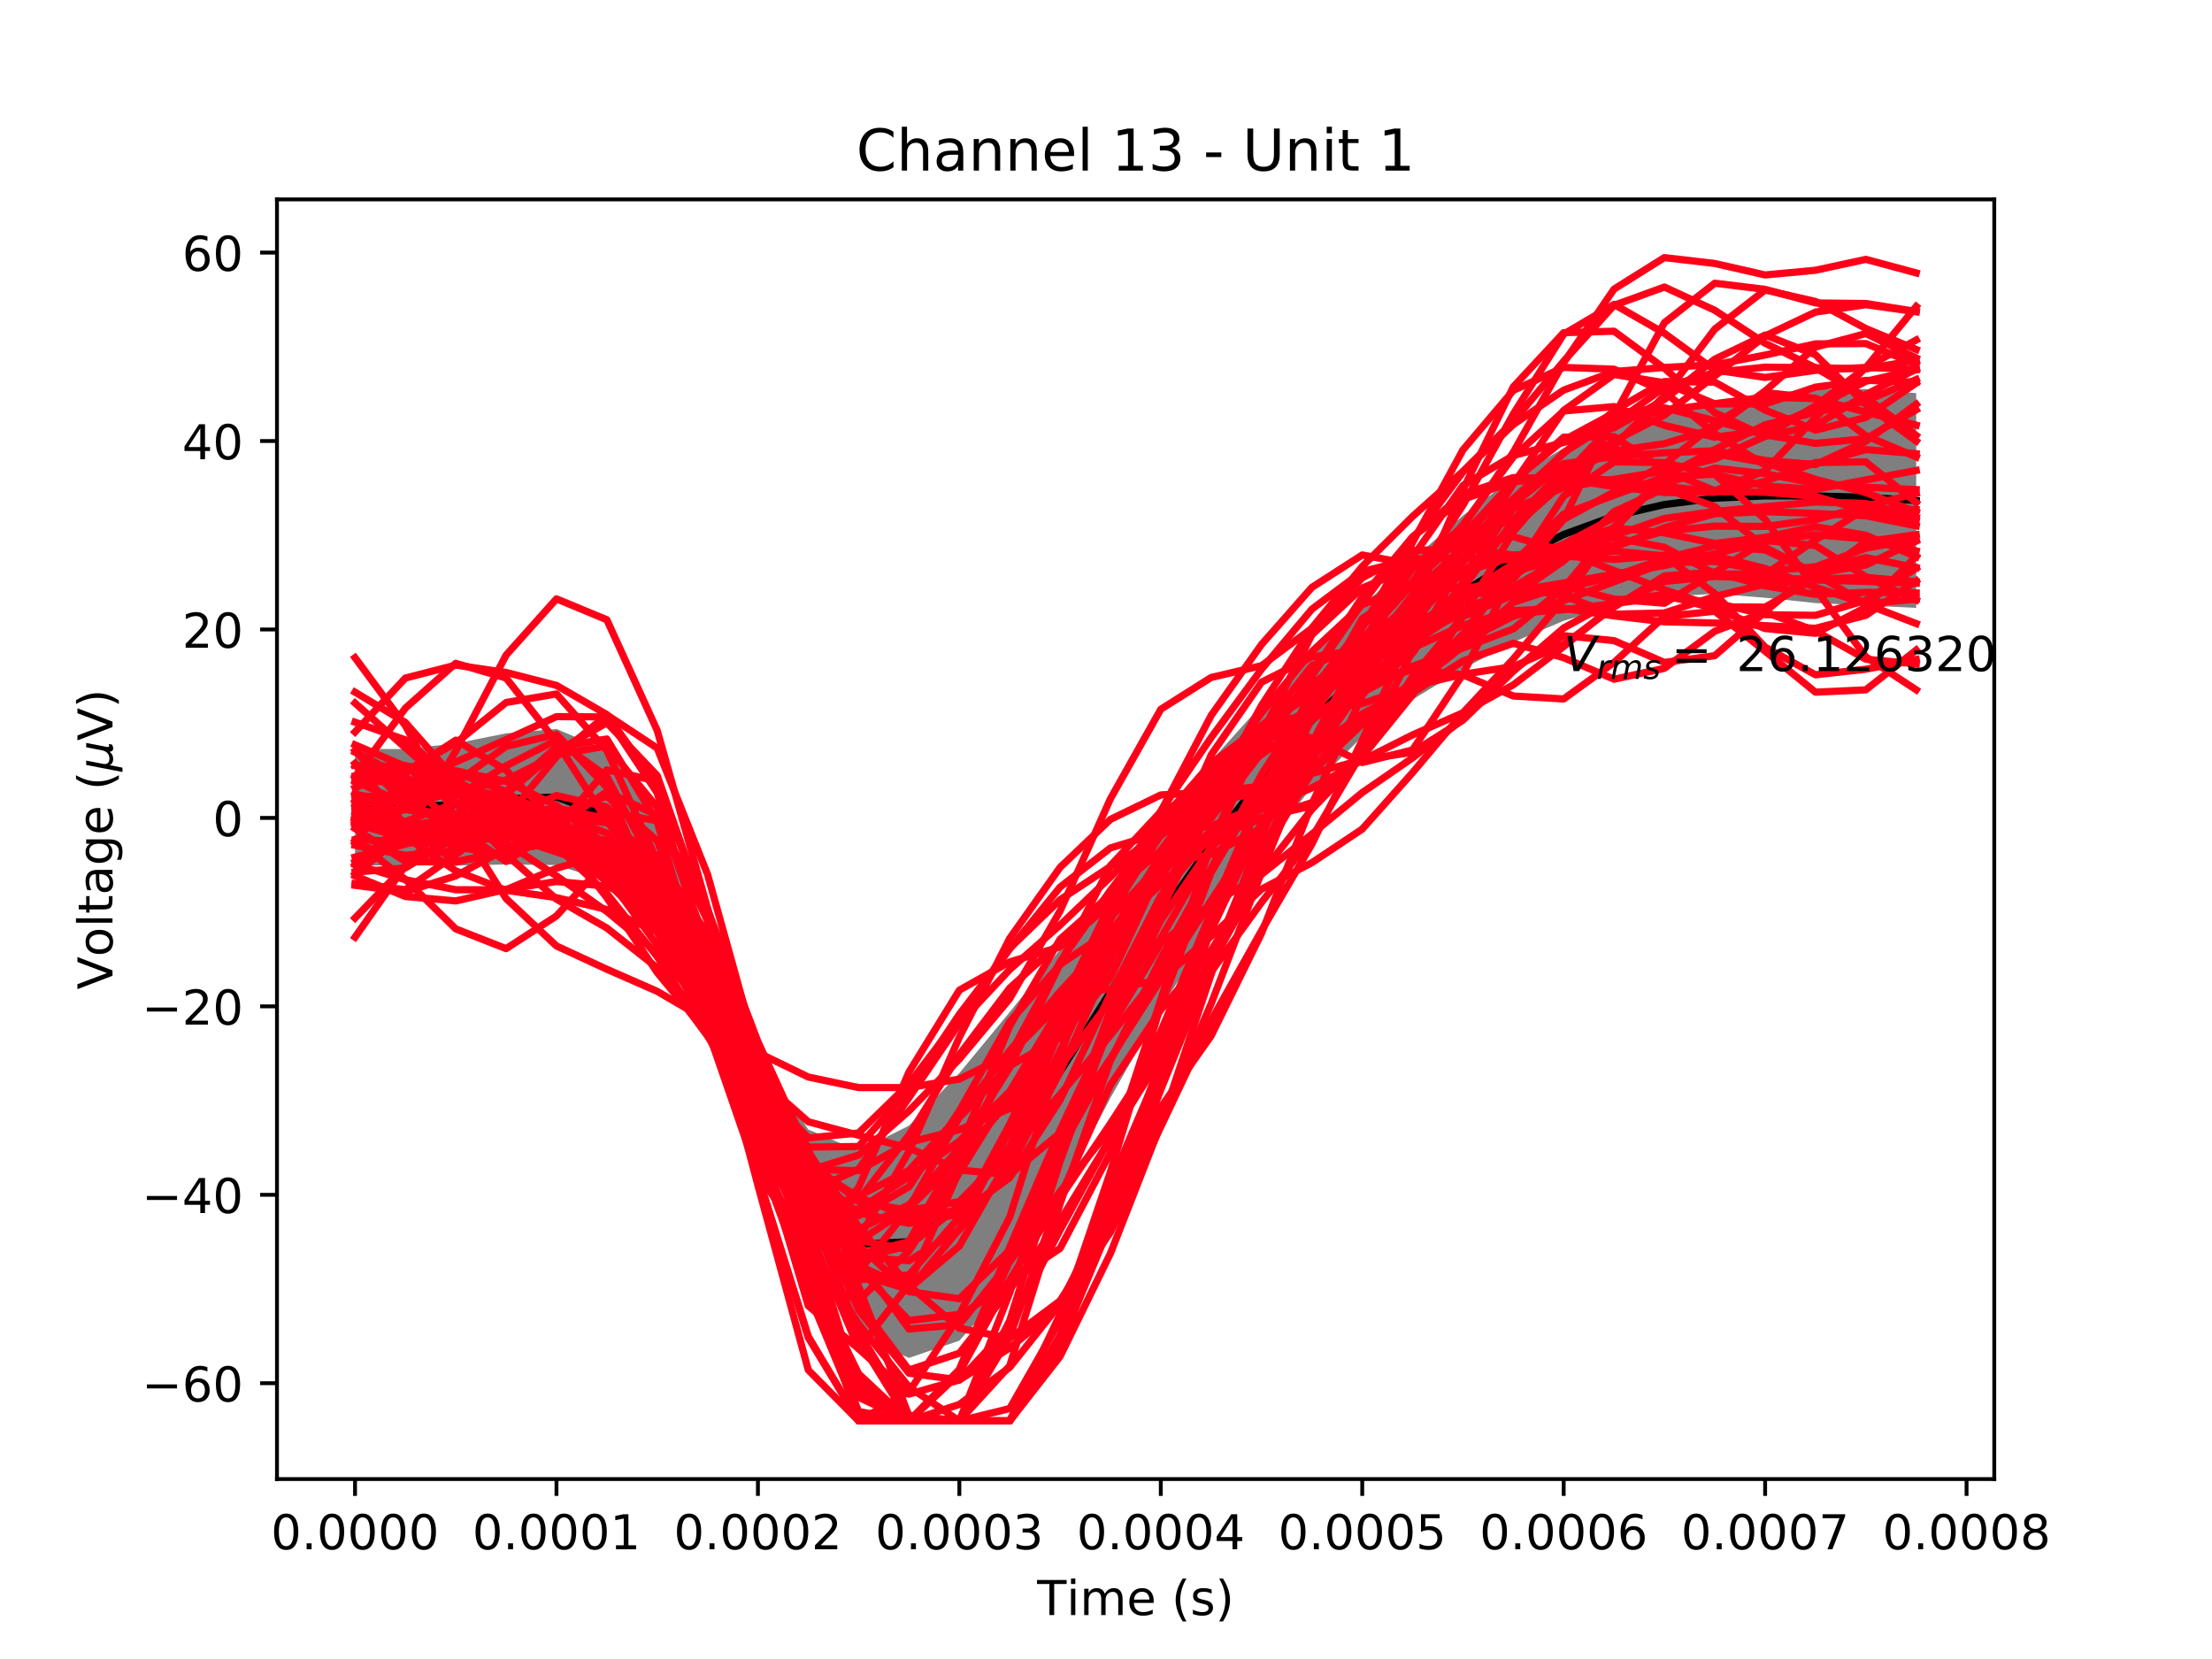 <?xml version="1.0" encoding="utf-8" standalone="no"?>
<!DOCTYPE svg PUBLIC "-//W3C//DTD SVG 1.1//EN"
  "http://www.w3.org/Graphics/SVG/1.1/DTD/svg11.dtd">
<!-- Created with matplotlib (http://matplotlib.org/) -->
<svg height="345pt" version="1.1" viewBox="0 0 460 345" width="460pt" xmlns="http://www.w3.org/2000/svg" xmlns:xlink="http://www.w3.org/1999/xlink">
 <defs>
  <style type="text/css">
*{stroke-linecap:butt;stroke-linejoin:round;}
  </style>
 </defs>
 <g id="figure_1">
  <g id="patch_1">
   <path d="M 0 345.6 
L 460.8 345.6 
L 460.8 0 
L 0 0 
z
" style="fill:#ffffff;"/>
  </g>
  <g id="axes_1">
   <g id="patch_2">
    <path d="M 57.6 307.584 
L 414.72 307.584 
L 414.72 41.472 
L 57.6 41.472 
z
" style="fill:#ffffff;"/>
   </g>
   <g id="PolyCollection_1">
    <defs>
     <path d="M 73.833 -189.826 
L 73.833 -165.597 
L 84.305 -165.644 
L 94.778 -165.587 
L 105.251 -165.825 
L 115.724 -165.706 
L 126.196 -162.334 
L 136.669 -152.135 
L 147.142 -134.587 
L 157.615 -110.447 
L 168.087 -84.601 
L 178.56 -67.531 
L 189.033 -63.217 
L 199.505 -66.795 
L 209.978 -78.539 
L 220.451 -97.269 
L 230.924 -117.301 
L 241.396 -135.822 
L 251.869 -152.727 
L 262.342 -168.42 
L 272.815 -181.988 
L 283.287 -192.409 
L 293.76 -200.129 
L 304.233 -206.516 
L 314.705 -212.056 
L 325.178 -216.5 
L 335.651 -219.654 
L 346.124 -221.556 
L 356.596 -222.114 
L 367.069 -221.295 
L 377.542 -220.189 
L 388.015 -219.696 
L 398.487 -219.181 
L 398.487 -263.842 
L 398.487 -263.842 
L 388.015 -264.684 
L 377.542 -264.735 
L 367.069 -263.668 
L 356.596 -261.886 
L 346.124 -259.801 
L 335.651 -256.873 
L 325.178 -252.4 
L 314.705 -246.2 
L 304.233 -238.374 
L 293.76 -229.284 
L 283.287 -219.529 
L 272.815 -209.563 
L 262.342 -198.994 
L 251.869 -187.38 
L 241.396 -174.684 
L 230.924 -161.397 
L 220.451 -148.137 
L 209.978 -135.125 
L 199.505 -122.448 
L 189.033 -111.518 
L 178.56 -106.249 
L 168.087 -110.708 
L 157.615 -126.28 
L 147.142 -151.523 
L 136.669 -175.599 
L 126.196 -189.56 
L 115.724 -194.008 
L 105.251 -193.101 
L 94.778 -190.996 
L 84.305 -189.841 
L 73.833 -189.826 
z
" id="me671c2ca47"/>
    </defs>
    <g clip-path="url(#p65149e37b4)">
     <use style="fill-opacity:0.5;" x="0" xlink:href="#me671c2ca47" y="345.6"/>
    </g>
   </g>
   <g id="matplotlib.axis_1">
    <g id="xtick_1">
     <g id="line2d_1">
      <defs>
       <path d="M 0 0 
L 0 3.5 
" id="m3df7eb78a5" style="stroke:#000000;stroke-width:0.8;"/>
      </defs>
      <g>
       <use style="stroke:#000000;stroke-width:0.8;" x="73.833" xlink:href="#m3df7eb78a5" y="307.584"/>
      </g>
     </g>
     <g id="text_1">
      <!-- 0.0000 -->
      <defs>
       <path d="M 31.781 66.406 
Q 24.172 66.406 20.328 58.906 
Q 16.5 51.422 16.5 36.375 
Q 16.5 21.391 20.328 13.891 
Q 24.172 6.391 31.781 6.391 
Q 39.453 6.391 43.281 13.891 
Q 47.125 21.391 47.125 36.375 
Q 47.125 51.422 43.281 58.906 
Q 39.453 66.406 31.781 66.406 
z
M 31.781 74.219 
Q 44.047 74.219 50.516 64.516 
Q 56.984 54.828 56.984 36.375 
Q 56.984 17.969 50.516 8.266 
Q 44.047 -1.422 31.781 -1.422 
Q 19.531 -1.422 13.062 8.266 
Q 6.594 17.969 6.594 36.375 
Q 6.594 54.828 13.062 64.516 
Q 19.531 74.219 31.781 74.219 
z
" id="DejaVuSans-30"/>
       <path d="M 10.688 12.406 
L 21 12.406 
L 21 0 
L 10.688 0 
z
" id="DejaVuSans-2e"/>
      </defs>
      <g transform="translate(56.337 322.182)scale(0.1 -0.1)">
       <use xlink:href="#DejaVuSans-30"/>
       <use x="63.623" xlink:href="#DejaVuSans-2e"/>
       <use x="95.41" xlink:href="#DejaVuSans-30"/>
       <use x="159.033" xlink:href="#DejaVuSans-30"/>
       <use x="222.656" xlink:href="#DejaVuSans-30"/>
       <use x="286.279" xlink:href="#DejaVuSans-30"/>
      </g>
     </g>
    </g>
    <g id="xtick_2">
     <g id="line2d_2">
      <g>
       <use style="stroke:#000000;stroke-width:0.8;" x="115.724" xlink:href="#m3df7eb78a5" y="307.584"/>
      </g>
     </g>
     <g id="text_2">
      <!-- 0.0001 -->
      <defs>
       <path d="M 12.406 8.297 
L 28.516 8.297 
L 28.516 63.922 
L 10.984 60.406 
L 10.984 69.391 
L 28.422 72.906 
L 38.281 72.906 
L 38.281 8.297 
L 54.391 8.297 
L 54.391 0 
L 12.406 0 
z
" id="DejaVuSans-31"/>
      </defs>
      <g transform="translate(98.228 322.182)scale(0.1 -0.1)">
       <use xlink:href="#DejaVuSans-30"/>
       <use x="63.623" xlink:href="#DejaVuSans-2e"/>
       <use x="95.41" xlink:href="#DejaVuSans-30"/>
       <use x="159.033" xlink:href="#DejaVuSans-30"/>
       <use x="222.656" xlink:href="#DejaVuSans-30"/>
       <use x="286.279" xlink:href="#DejaVuSans-31"/>
      </g>
     </g>
    </g>
    <g id="xtick_3">
     <g id="line2d_3">
      <g>
       <use style="stroke:#000000;stroke-width:0.8;" x="157.615" xlink:href="#m3df7eb78a5" y="307.584"/>
      </g>
     </g>
     <g id="text_3">
      <!-- 0.0002 -->
      <defs>
       <path d="M 19.188 8.297 
L 53.609 8.297 
L 53.609 0 
L 7.328 0 
L 7.328 8.297 
Q 12.938 14.109 22.625 23.891 
Q 32.328 33.688 34.812 36.531 
Q 39.547 41.844 41.422 45.531 
Q 43.312 49.219 43.312 52.781 
Q 43.312 58.594 39.234 62.25 
Q 35.156 65.922 28.609 65.922 
Q 23.969 65.922 18.812 64.312 
Q 13.672 62.703 7.812 59.422 
L 7.812 69.391 
Q 13.766 71.781 18.938 73 
Q 24.125 74.219 28.422 74.219 
Q 39.75 74.219 46.484 68.547 
Q 53.219 62.891 53.219 53.422 
Q 53.219 48.922 51.531 44.891 
Q 49.859 40.875 45.406 35.406 
Q 44.188 33.984 37.641 27.219 
Q 31.109 20.453 19.188 8.297 
z
" id="DejaVuSans-32"/>
      </defs>
      <g transform="translate(140.119 322.182)scale(0.1 -0.1)">
       <use xlink:href="#DejaVuSans-30"/>
       <use x="63.623" xlink:href="#DejaVuSans-2e"/>
       <use x="95.41" xlink:href="#DejaVuSans-30"/>
       <use x="159.033" xlink:href="#DejaVuSans-30"/>
       <use x="222.656" xlink:href="#DejaVuSans-30"/>
       <use x="286.279" xlink:href="#DejaVuSans-32"/>
      </g>
     </g>
    </g>
    <g id="xtick_4">
     <g id="line2d_4">
      <g>
       <use style="stroke:#000000;stroke-width:0.8;" x="199.505" xlink:href="#m3df7eb78a5" y="307.584"/>
      </g>
     </g>
     <g id="text_4">
      <!-- 0.0003 -->
      <defs>
       <path d="M 40.578 39.312 
Q 47.656 37.797 51.625 33 
Q 55.609 28.219 55.609 21.188 
Q 55.609 10.406 48.188 4.484 
Q 40.766 -1.422 27.094 -1.422 
Q 22.516 -1.422 17.656 -0.516 
Q 12.797 0.391 7.625 2.203 
L 7.625 11.719 
Q 11.719 9.328 16.594 8.109 
Q 21.484 6.891 26.812 6.891 
Q 36.078 6.891 40.938 10.547 
Q 45.797 14.203 45.797 21.188 
Q 45.797 27.641 41.281 31.266 
Q 36.766 34.906 28.719 34.906 
L 20.219 34.906 
L 20.219 43.016 
L 29.109 43.016 
Q 36.375 43.016 40.234 45.922 
Q 44.094 48.828 44.094 54.297 
Q 44.094 59.906 40.109 62.906 
Q 36.141 65.922 28.719 65.922 
Q 24.656 65.922 20.016 65.031 
Q 15.375 64.156 9.812 62.312 
L 9.812 71.094 
Q 15.438 72.656 20.344 73.438 
Q 25.25 74.219 29.594 74.219 
Q 40.828 74.219 47.359 69.109 
Q 53.906 64.016 53.906 55.328 
Q 53.906 49.266 50.438 45.094 
Q 46.969 40.922 40.578 39.312 
z
" id="DejaVuSans-33"/>
      </defs>
      <g transform="translate(182.01 322.182)scale(0.1 -0.1)">
       <use xlink:href="#DejaVuSans-30"/>
       <use x="63.623" xlink:href="#DejaVuSans-2e"/>
       <use x="95.41" xlink:href="#DejaVuSans-30"/>
       <use x="159.033" xlink:href="#DejaVuSans-30"/>
       <use x="222.656" xlink:href="#DejaVuSans-30"/>
       <use x="286.279" xlink:href="#DejaVuSans-33"/>
      </g>
     </g>
    </g>
    <g id="xtick_5">
     <g id="line2d_5">
      <g>
       <use style="stroke:#000000;stroke-width:0.8;" x="241.396" xlink:href="#m3df7eb78a5" y="307.584"/>
      </g>
     </g>
     <g id="text_5">
      <!-- 0.0004 -->
      <defs>
       <path d="M 37.797 64.312 
L 12.891 25.391 
L 37.797 25.391 
z
M 35.203 72.906 
L 47.609 72.906 
L 47.609 25.391 
L 58.016 25.391 
L 58.016 17.188 
L 47.609 17.188 
L 47.609 0 
L 37.797 0 
L 37.797 17.188 
L 4.891 17.188 
L 4.891 26.703 
z
" id="DejaVuSans-34"/>
      </defs>
      <g transform="translate(223.901 322.182)scale(0.1 -0.1)">
       <use xlink:href="#DejaVuSans-30"/>
       <use x="63.623" xlink:href="#DejaVuSans-2e"/>
       <use x="95.41" xlink:href="#DejaVuSans-30"/>
       <use x="159.033" xlink:href="#DejaVuSans-30"/>
       <use x="222.656" xlink:href="#DejaVuSans-30"/>
       <use x="286.279" xlink:href="#DejaVuSans-34"/>
      </g>
     </g>
    </g>
    <g id="xtick_6">
     <g id="line2d_6">
      <g>
       <use style="stroke:#000000;stroke-width:0.8;" x="283.287" xlink:href="#m3df7eb78a5" y="307.584"/>
      </g>
     </g>
     <g id="text_6">
      <!-- 0.0005 -->
      <defs>
       <path d="M 10.797 72.906 
L 49.516 72.906 
L 49.516 64.594 
L 19.828 64.594 
L 19.828 46.734 
Q 21.969 47.469 24.109 47.828 
Q 26.266 48.188 28.422 48.188 
Q 40.625 48.188 47.75 41.5 
Q 54.891 34.812 54.891 23.391 
Q 54.891 11.625 47.562 5.094 
Q 40.234 -1.422 26.906 -1.422 
Q 22.312 -1.422 17.547 -0.641 
Q 12.797 0.141 7.719 1.703 
L 7.719 11.625 
Q 12.109 9.234 16.797 8.062 
Q 21.484 6.891 26.703 6.891 
Q 35.156 6.891 40.078 11.328 
Q 45.016 15.766 45.016 23.391 
Q 45.016 31 40.078 35.438 
Q 35.156 39.891 26.703 39.891 
Q 22.75 39.891 18.812 39.016 
Q 14.891 38.141 10.797 36.281 
z
" id="DejaVuSans-35"/>
      </defs>
      <g transform="translate(265.792 322.182)scale(0.1 -0.1)">
       <use xlink:href="#DejaVuSans-30"/>
       <use x="63.623" xlink:href="#DejaVuSans-2e"/>
       <use x="95.41" xlink:href="#DejaVuSans-30"/>
       <use x="159.033" xlink:href="#DejaVuSans-30"/>
       <use x="222.656" xlink:href="#DejaVuSans-30"/>
       <use x="286.279" xlink:href="#DejaVuSans-35"/>
      </g>
     </g>
    </g>
    <g id="xtick_7">
     <g id="line2d_7">
      <g>
       <use style="stroke:#000000;stroke-width:0.8;" x="325.178" xlink:href="#m3df7eb78a5" y="307.584"/>
      </g>
     </g>
     <g id="text_7">
      <!-- 0.0006 -->
      <defs>
       <path d="M 33.016 40.375 
Q 26.375 40.375 22.484 35.828 
Q 18.609 31.297 18.609 23.391 
Q 18.609 15.531 22.484 10.953 
Q 26.375 6.391 33.016 6.391 
Q 39.656 6.391 43.531 10.953 
Q 47.406 15.531 47.406 23.391 
Q 47.406 31.297 43.531 35.828 
Q 39.656 40.375 33.016 40.375 
z
M 52.594 71.297 
L 52.594 62.312 
Q 48.875 64.062 45.094 64.984 
Q 41.312 65.922 37.594 65.922 
Q 27.828 65.922 22.672 59.328 
Q 17.531 52.734 16.797 39.406 
Q 19.672 43.656 24.016 45.922 
Q 28.375 48.188 33.594 48.188 
Q 44.578 48.188 50.953 41.516 
Q 57.328 34.859 57.328 23.391 
Q 57.328 12.156 50.688 5.359 
Q 44.047 -1.422 33.016 -1.422 
Q 20.359 -1.422 13.672 8.266 
Q 6.984 17.969 6.984 36.375 
Q 6.984 53.656 15.188 63.938 
Q 23.391 74.219 37.203 74.219 
Q 40.922 74.219 44.703 73.484 
Q 48.484 72.75 52.594 71.297 
z
" id="DejaVuSans-36"/>
      </defs>
      <g transform="translate(307.683 322.182)scale(0.1 -0.1)">
       <use xlink:href="#DejaVuSans-30"/>
       <use x="63.623" xlink:href="#DejaVuSans-2e"/>
       <use x="95.41" xlink:href="#DejaVuSans-30"/>
       <use x="159.033" xlink:href="#DejaVuSans-30"/>
       <use x="222.656" xlink:href="#DejaVuSans-30"/>
       <use x="286.279" xlink:href="#DejaVuSans-36"/>
      </g>
     </g>
    </g>
    <g id="xtick_8">
     <g id="line2d_8">
      <g>
       <use style="stroke:#000000;stroke-width:0.8;" x="367.069" xlink:href="#m3df7eb78a5" y="307.584"/>
      </g>
     </g>
     <g id="text_8">
      <!-- 0.0007 -->
      <defs>
       <path d="M 8.203 72.906 
L 55.078 72.906 
L 55.078 68.703 
L 28.609 0 
L 18.312 0 
L 43.219 64.594 
L 8.203 64.594 
z
" id="DejaVuSans-37"/>
      </defs>
      <g transform="translate(349.574 322.182)scale(0.1 -0.1)">
       <use xlink:href="#DejaVuSans-30"/>
       <use x="63.623" xlink:href="#DejaVuSans-2e"/>
       <use x="95.41" xlink:href="#DejaVuSans-30"/>
       <use x="159.033" xlink:href="#DejaVuSans-30"/>
       <use x="222.656" xlink:href="#DejaVuSans-30"/>
       <use x="286.279" xlink:href="#DejaVuSans-37"/>
      </g>
     </g>
    </g>
    <g id="xtick_9">
     <g id="line2d_9">
      <g>
       <use style="stroke:#000000;stroke-width:0.8;" x="408.96" xlink:href="#m3df7eb78a5" y="307.584"/>
      </g>
     </g>
     <g id="text_9">
      <!-- 0.0008 -->
      <defs>
       <path d="M 31.781 34.625 
Q 24.75 34.625 20.719 30.859 
Q 16.703 27.094 16.703 20.516 
Q 16.703 13.922 20.719 10.156 
Q 24.75 6.391 31.781 6.391 
Q 38.812 6.391 42.859 10.172 
Q 46.922 13.969 46.922 20.516 
Q 46.922 27.094 42.891 30.859 
Q 38.875 34.625 31.781 34.625 
z
M 21.922 38.812 
Q 15.578 40.375 12.031 44.719 
Q 8.5 49.078 8.5 55.328 
Q 8.5 64.062 14.719 69.141 
Q 20.953 74.219 31.781 74.219 
Q 42.672 74.219 48.875 69.141 
Q 55.078 64.062 55.078 55.328 
Q 55.078 49.078 51.531 44.719 
Q 48 40.375 41.703 38.812 
Q 48.828 37.156 52.797 32.312 
Q 56.781 27.484 56.781 20.516 
Q 56.781 9.906 50.312 4.234 
Q 43.844 -1.422 31.781 -1.422 
Q 19.734 -1.422 13.25 4.234 
Q 6.781 9.906 6.781 20.516 
Q 6.781 27.484 10.781 32.312 
Q 14.797 37.156 21.922 38.812 
z
M 18.312 54.391 
Q 18.312 48.734 21.844 45.562 
Q 25.391 42.391 31.781 42.391 
Q 38.141 42.391 41.719 45.562 
Q 45.312 48.734 45.312 54.391 
Q 45.312 60.062 41.719 63.234 
Q 38.141 66.406 31.781 66.406 
Q 25.391 66.406 21.844 63.234 
Q 18.312 60.062 18.312 54.391 
z
" id="DejaVuSans-38"/>
      </defs>
      <g transform="translate(391.465 322.182)scale(0.1 -0.1)">
       <use xlink:href="#DejaVuSans-30"/>
       <use x="63.623" xlink:href="#DejaVuSans-2e"/>
       <use x="95.41" xlink:href="#DejaVuSans-30"/>
       <use x="159.033" xlink:href="#DejaVuSans-30"/>
       <use x="222.656" xlink:href="#DejaVuSans-30"/>
       <use x="286.279" xlink:href="#DejaVuSans-38"/>
      </g>
     </g>
    </g>
    <g id="text_10">
     <!-- Time (s) -->
     <defs>
      <path d="M -0.297 72.906 
L 61.375 72.906 
L 61.375 64.594 
L 35.5 64.594 
L 35.5 0 
L 25.594 0 
L 25.594 64.594 
L -0.297 64.594 
z
" id="DejaVuSans-54"/>
      <path d="M 9.422 54.688 
L 18.406 54.688 
L 18.406 0 
L 9.422 0 
z
M 9.422 75.984 
L 18.406 75.984 
L 18.406 64.594 
L 9.422 64.594 
z
" id="DejaVuSans-69"/>
      <path d="M 52 44.188 
Q 55.375 50.25 60.062 53.125 
Q 64.75 56 71.094 56 
Q 79.641 56 84.281 50.016 
Q 88.922 44.047 88.922 33.016 
L 88.922 0 
L 79.891 0 
L 79.891 32.719 
Q 79.891 40.578 77.094 44.375 
Q 74.312 48.188 68.609 48.188 
Q 61.625 48.188 57.562 43.547 
Q 53.516 38.922 53.516 30.906 
L 53.516 0 
L 44.484 0 
L 44.484 32.719 
Q 44.484 40.625 41.703 44.406 
Q 38.922 48.188 33.109 48.188 
Q 26.219 48.188 22.156 43.531 
Q 18.109 38.875 18.109 30.906 
L 18.109 0 
L 9.078 0 
L 9.078 54.688 
L 18.109 54.688 
L 18.109 46.188 
Q 21.188 51.219 25.484 53.609 
Q 29.781 56 35.688 56 
Q 41.656 56 45.828 52.969 
Q 50 49.953 52 44.188 
z
" id="DejaVuSans-6d"/>
      <path d="M 56.203 29.594 
L 56.203 25.203 
L 14.891 25.203 
Q 15.484 15.922 20.484 11.062 
Q 25.484 6.203 34.422 6.203 
Q 39.594 6.203 44.453 7.469 
Q 49.312 8.734 54.109 11.281 
L 54.109 2.781 
Q 49.266 0.734 44.188 -0.344 
Q 39.109 -1.422 33.891 -1.422 
Q 20.797 -1.422 13.156 6.188 
Q 5.516 13.812 5.516 26.812 
Q 5.516 40.234 12.766 48.109 
Q 20.016 56 32.328 56 
Q 43.359 56 49.781 48.891 
Q 56.203 41.797 56.203 29.594 
z
M 47.219 32.234 
Q 47.125 39.594 43.094 43.984 
Q 39.062 48.391 32.422 48.391 
Q 24.906 48.391 20.391 44.141 
Q 15.875 39.891 15.188 32.172 
z
" id="DejaVuSans-65"/>
      <path id="DejaVuSans-20"/>
      <path d="M 31 75.875 
Q 24.469 64.656 21.281 53.656 
Q 18.109 42.672 18.109 31.391 
Q 18.109 20.125 21.312 9.062 
Q 24.516 -2 31 -13.188 
L 23.188 -13.188 
Q 15.875 -1.703 12.234 9.375 
Q 8.594 20.453 8.594 31.391 
Q 8.594 42.281 12.203 53.312 
Q 15.828 64.359 23.188 75.875 
z
" id="DejaVuSans-28"/>
      <path d="M 44.281 53.078 
L 44.281 44.578 
Q 40.484 46.531 36.375 47.5 
Q 32.281 48.484 27.875 48.484 
Q 21.188 48.484 17.844 46.438 
Q 14.5 44.391 14.5 40.281 
Q 14.5 37.156 16.891 35.375 
Q 19.281 33.594 26.516 31.984 
L 29.594 31.297 
Q 39.156 29.25 43.188 25.516 
Q 47.219 21.781 47.219 15.094 
Q 47.219 7.469 41.188 3.016 
Q 35.156 -1.422 24.609 -1.422 
Q 20.219 -1.422 15.453 -0.562 
Q 10.688 0.297 5.422 2 
L 5.422 11.281 
Q 10.406 8.688 15.234 7.391 
Q 20.062 6.109 24.812 6.109 
Q 31.156 6.109 34.562 8.281 
Q 37.984 10.453 37.984 14.406 
Q 37.984 18.062 35.516 20.016 
Q 33.062 21.969 24.703 23.781 
L 21.578 24.516 
Q 13.234 26.266 9.516 29.906 
Q 5.812 33.547 5.812 39.891 
Q 5.812 47.609 11.281 51.797 
Q 16.75 56 26.812 56 
Q 31.781 56 36.172 55.266 
Q 40.578 54.547 44.281 53.078 
z
" id="DejaVuSans-73"/>
      <path d="M 8.016 75.875 
L 15.828 75.875 
Q 23.141 64.359 26.781 53.312 
Q 30.422 42.281 30.422 31.391 
Q 30.422 20.453 26.781 9.375 
Q 23.141 -1.703 15.828 -13.188 
L 8.016 -13.188 
Q 14.5 -2 17.703 9.062 
Q 20.906 20.125 20.906 31.391 
Q 20.906 42.672 17.703 53.656 
Q 14.5 64.656 8.016 75.875 
z
" id="DejaVuSans-29"/>
     </defs>
     <g transform="translate(215.677 335.861)scale(0.1 -0.1)">
      <use xlink:href="#DejaVuSans-54"/>
      <use x="61.037" xlink:href="#DejaVuSans-69"/>
      <use x="88.82" xlink:href="#DejaVuSans-6d"/>
      <use x="186.232" xlink:href="#DejaVuSans-65"/>
      <use x="247.756" xlink:href="#DejaVuSans-20"/>
      <use x="279.543" xlink:href="#DejaVuSans-28"/>
      <use x="318.557" xlink:href="#DejaVuSans-73"/>
      <use x="370.656" xlink:href="#DejaVuSans-29"/>
     </g>
    </g>
   </g>
   <g id="matplotlib.axis_2">
    <g id="ytick_1">
     <g id="line2d_10">
      <defs>
       <path d="M 0 0 
L -3.5 0 
" id="mefa34a01a7" style="stroke:#000000;stroke-width:0.8;"/>
      </defs>
      <g>
       <use style="stroke:#000000;stroke-width:0.8;" x="57.6" xlink:href="#mefa34a01a7" y="287.651"/>
      </g>
     </g>
     <g id="text_11">
      <!-- −60 -->
      <defs>
       <path d="M 10.594 35.5 
L 73.188 35.5 
L 73.188 27.203 
L 10.594 27.203 
z
" id="DejaVuSans-2212"/>
      </defs>
      <g transform="translate(29.495 291.45)scale(0.1 -0.1)">
       <use xlink:href="#DejaVuSans-2212"/>
       <use x="83.789" xlink:href="#DejaVuSans-36"/>
       <use x="147.412" xlink:href="#DejaVuSans-30"/>
      </g>
     </g>
    </g>
    <g id="ytick_2">
     <g id="line2d_11">
      <g>
       <use style="stroke:#000000;stroke-width:0.8;" x="57.6" xlink:href="#mefa34a01a7" y="248.463"/>
      </g>
     </g>
     <g id="text_12">
      <!-- −40 -->
      <g transform="translate(29.495 252.263)scale(0.1 -0.1)">
       <use xlink:href="#DejaVuSans-2212"/>
       <use x="83.789" xlink:href="#DejaVuSans-34"/>
       <use x="147.412" xlink:href="#DejaVuSans-30"/>
      </g>
     </g>
    </g>
    <g id="ytick_3">
     <g id="line2d_12">
      <g>
       <use style="stroke:#000000;stroke-width:0.8;" x="57.6" xlink:href="#mefa34a01a7" y="209.276"/>
      </g>
     </g>
     <g id="text_13">
      <!-- −20 -->
      <g transform="translate(29.495 213.075)scale(0.1 -0.1)">
       <use xlink:href="#DejaVuSans-2212"/>
       <use x="83.789" xlink:href="#DejaVuSans-32"/>
       <use x="147.412" xlink:href="#DejaVuSans-30"/>
      </g>
     </g>
    </g>
    <g id="ytick_4">
     <g id="line2d_13">
      <g>
       <use style="stroke:#000000;stroke-width:0.8;" x="57.6" xlink:href="#mefa34a01a7" y="170.089"/>
      </g>
     </g>
     <g id="text_14">
      <!-- 0 -->
      <g transform="translate(44.237 173.888)scale(0.1 -0.1)">
       <use xlink:href="#DejaVuSans-30"/>
      </g>
     </g>
    </g>
    <g id="ytick_5">
     <g id="line2d_14">
      <g>
       <use style="stroke:#000000;stroke-width:0.8;" x="57.6" xlink:href="#mefa34a01a7" y="130.902"/>
      </g>
     </g>
     <g id="text_15">
      <!-- 20 -->
      <g transform="translate(37.875 134.701)scale(0.1 -0.1)">
       <use xlink:href="#DejaVuSans-32"/>
       <use x="63.623" xlink:href="#DejaVuSans-30"/>
      </g>
     </g>
    </g>
    <g id="ytick_6">
     <g id="line2d_15">
      <g>
       <use style="stroke:#000000;stroke-width:0.8;" x="57.6" xlink:href="#mefa34a01a7" y="91.714"/>
      </g>
     </g>
     <g id="text_16">
      <!-- 40 -->
      <g transform="translate(37.875 95.514)scale(0.1 -0.1)">
       <use xlink:href="#DejaVuSans-34"/>
       <use x="63.623" xlink:href="#DejaVuSans-30"/>
      </g>
     </g>
    </g>
    <g id="ytick_7">
     <g id="line2d_16">
      <g>
       <use style="stroke:#000000;stroke-width:0.8;" x="57.6" xlink:href="#mefa34a01a7" y="52.527"/>
      </g>
     </g>
     <g id="text_17">
      <!-- 60 -->
      <g transform="translate(37.875 56.326)scale(0.1 -0.1)">
       <use xlink:href="#DejaVuSans-36"/>
       <use x="63.623" xlink:href="#DejaVuSans-30"/>
      </g>
     </g>
    </g>
    <g id="text_18">
     <!-- Voltage ($\mu$V) -->
     <defs>
      <path d="M 28.609 0 
L 0.781 72.906 
L 11.078 72.906 
L 34.188 11.531 
L 57.328 72.906 
L 67.578 72.906 
L 39.797 0 
z
" id="DejaVuSans-56"/>
      <path d="M 30.609 48.391 
Q 23.391 48.391 19.188 42.75 
Q 14.984 37.109 14.984 27.297 
Q 14.984 17.484 19.156 11.844 
Q 23.344 6.203 30.609 6.203 
Q 37.797 6.203 41.984 11.859 
Q 46.188 17.531 46.188 27.297 
Q 46.188 37.016 41.984 42.703 
Q 37.797 48.391 30.609 48.391 
z
M 30.609 56 
Q 42.328 56 49.016 48.375 
Q 55.719 40.766 55.719 27.297 
Q 55.719 13.875 49.016 6.219 
Q 42.328 -1.422 30.609 -1.422 
Q 18.844 -1.422 12.172 6.219 
Q 5.516 13.875 5.516 27.297 
Q 5.516 40.766 12.172 48.375 
Q 18.844 56 30.609 56 
z
" id="DejaVuSans-6f"/>
      <path d="M 9.422 75.984 
L 18.406 75.984 
L 18.406 0 
L 9.422 0 
z
" id="DejaVuSans-6c"/>
      <path d="M 18.312 70.219 
L 18.312 54.688 
L 36.812 54.688 
L 36.812 47.703 
L 18.312 47.703 
L 18.312 18.016 
Q 18.312 11.328 20.141 9.422 
Q 21.969 7.516 27.594 7.516 
L 36.812 7.516 
L 36.812 0 
L 27.594 0 
Q 17.188 0 13.234 3.875 
Q 9.281 7.766 9.281 18.016 
L 9.281 47.703 
L 2.688 47.703 
L 2.688 54.688 
L 9.281 54.688 
L 9.281 70.219 
z
" id="DejaVuSans-74"/>
      <path d="M 34.281 27.484 
Q 23.391 27.484 19.188 25 
Q 14.984 22.516 14.984 16.5 
Q 14.984 11.719 18.141 8.906 
Q 21.297 6.109 26.703 6.109 
Q 34.188 6.109 38.703 11.406 
Q 43.219 16.703 43.219 25.484 
L 43.219 27.484 
z
M 52.203 31.203 
L 52.203 0 
L 43.219 0 
L 43.219 8.297 
Q 40.141 3.328 35.547 0.953 
Q 30.953 -1.422 24.312 -1.422 
Q 15.922 -1.422 10.953 3.297 
Q 6 8.016 6 15.922 
Q 6 25.141 12.172 29.828 
Q 18.359 34.516 30.609 34.516 
L 43.219 34.516 
L 43.219 35.406 
Q 43.219 41.609 39.141 45 
Q 35.062 48.391 27.688 48.391 
Q 23 48.391 18.547 47.266 
Q 14.109 46.141 10.016 43.891 
L 10.016 52.203 
Q 14.938 54.109 19.578 55.047 
Q 24.219 56 28.609 56 
Q 40.484 56 46.344 49.844 
Q 52.203 43.703 52.203 31.203 
z
" id="DejaVuSans-61"/>
      <path d="M 45.406 27.984 
Q 45.406 37.75 41.375 43.109 
Q 37.359 48.484 30.078 48.484 
Q 22.859 48.484 18.828 43.109 
Q 14.797 37.75 14.797 27.984 
Q 14.797 18.266 18.828 12.891 
Q 22.859 7.516 30.078 7.516 
Q 37.359 7.516 41.375 12.891 
Q 45.406 18.266 45.406 27.984 
z
M 54.391 6.781 
Q 54.391 -7.172 48.188 -13.984 
Q 42 -20.797 29.203 -20.797 
Q 24.469 -20.797 20.266 -20.094 
Q 16.062 -19.391 12.109 -17.922 
L 12.109 -9.188 
Q 16.062 -11.328 19.922 -12.344 
Q 23.781 -13.375 27.781 -13.375 
Q 36.625 -13.375 41.016 -8.766 
Q 45.406 -4.156 45.406 5.172 
L 45.406 9.625 
Q 42.625 4.781 38.281 2.391 
Q 33.938 0 27.875 0 
Q 17.828 0 11.672 7.656 
Q 5.516 15.328 5.516 27.984 
Q 5.516 40.672 11.672 48.328 
Q 17.828 56 27.875 56 
Q 33.938 56 38.281 53.609 
Q 42.625 51.219 45.406 46.391 
L 45.406 54.688 
L 54.391 54.688 
z
" id="DejaVuSans-67"/>
      <path d="M -1.312 -20.797 
L 13.375 54.688 
L 22.406 54.688 
L 15.766 20.656 
Q 15.578 19.625 15.422 18.359 
Q 15.281 17.094 15.281 15.828 
Q 15.281 11.281 18.141 8.828 
Q 21 6.391 26.312 6.391 
Q 33.547 6.391 37.984 10.484 
Q 42.438 14.594 44 22.797 
L 50.203 54.688 
L 59.188 54.688 
L 51.031 12.641 
Q 50.828 11.719 50.75 11.031 
Q 50.688 10.359 50.688 9.812 
Q 50.688 8.297 51.297 7.594 
Q 51.906 6.891 53.219 6.891 
Q 53.719 6.891 54.562 7.125 
Q 55.422 7.375 56.984 8.016 
L 55.609 0.781 
Q 53.469 -0.297 51.516 -0.859 
Q 49.562 -1.422 47.703 -1.422 
Q 44.484 -1.422 42.656 0.625 
Q 40.828 2.688 40.828 6.297 
Q 38.094 2.391 34.297 0.484 
Q 30.516 -1.422 25.391 -1.422 
Q 20.844 -1.422 17.453 0.672 
Q 14.062 2.781 12.984 6.203 
L 7.719 -20.797 
z
" id="DejaVuSans-Oblique-3bc"/>
     </defs>
     <g transform="translate(23.395 205.778)rotate(-90)scale(0.1 -0.1)">
      <use transform="translate(0 0.016)" xlink:href="#DejaVuSans-56"/>
      <use transform="translate(68.408 0.016)" xlink:href="#DejaVuSans-6f"/>
      <use transform="translate(129.59 0.016)" xlink:href="#DejaVuSans-6c"/>
      <use transform="translate(157.373 0.016)" xlink:href="#DejaVuSans-74"/>
      <use transform="translate(196.582 0.016)" xlink:href="#DejaVuSans-61"/>
      <use transform="translate(257.861 0.016)" xlink:href="#DejaVuSans-67"/>
      <use transform="translate(321.338 0.016)" xlink:href="#DejaVuSans-65"/>
      <use transform="translate(382.861 0.016)" xlink:href="#DejaVuSans-20"/>
      <use transform="translate(414.648 0.016)" xlink:href="#DejaVuSans-28"/>
      <use transform="translate(453.662 0.016)" xlink:href="#DejaVuSans-Oblique-3bc"/>
      <use transform="translate(517.285 0.016)" xlink:href="#DejaVuSans-56"/>
      <use transform="translate(585.693 0.016)" xlink:href="#DejaVuSans-29"/>
     </g>
    </g>
   </g>
   <g id="line2d_17">
    <path clip-path="url(#p65149e37b4)" d="M 73.833 167.888 
L 84.305 167.858 
L 94.778 167.309 
L 105.251 166.137 
L 115.724 165.743 
L 126.196 169.653 
L 136.669 181.733 
L 147.142 202.545 
L 157.615 227.236 
L 168.087 247.945 
L 178.56 258.71 
L 189.033 258.233 
L 199.505 250.979 
L 209.978 238.768 
L 220.451 222.897 
L 230.924 206.251 
L 241.396 190.347 
L 251.869 175.547 
L 262.342 161.893 
L 272.815 149.824 
L 283.287 139.631 
L 293.76 130.894 
L 304.233 123.155 
L 314.705 116.472 
L 325.178 111.15 
L 335.651 107.337 
L 346.124 104.921 
L 356.596 103.6 
L 367.069 103.118 
L 377.542 103.138 
L 388.015 103.41 
L 398.487 104.089 
" style="fill:none;stroke:#000000;stroke-linecap:square;stroke-width:1.5;"/>
   </g>
   <g id="line2d_18">
    <path clip-path="url(#p65149e37b4)" d="M 73.833 170.701 
L 84.305 163.782 
L 94.778 158.455 
L 105.251 153.802 
L 115.724 149.026 
L 126.196 149.087 
L 136.669 164.884 
L 147.142 199.969 
L 157.615 239.952 
L 168.087 265.669 
L 178.56 270.445 
L 189.033 260.158 
L 199.505 243.871 
L 209.978 227.033 
L 220.451 211.542 
L 230.924 196.846 
L 241.396 182.212 
L 251.869 168.436 
L 262.342 155.026 
L 272.815 140.576 
L 283.287 125.452 
L 293.76 111.675 
L 304.233 102.736 
L 314.705 99.307 
L 325.178 99.552 
L 335.651 101.205 
L 346.124 102.43 
L 356.596 102.368 
L 367.069 100.103 
L 377.542 96.184 
L 388.015 96.062 
L 398.487 104.511 
" style="fill:none;stroke:#ff0018;stroke-linecap:square;stroke-width:1.5;"/>
   </g>
   <g id="line2d_19">
    <path clip-path="url(#p65149e37b4)" d="M 73.833 161.394 
L 84.305 160.353 
L 94.778 154.536 
L 105.251 146.087 
L 115.724 144.311 
L 126.196 156.067 
L 136.669 179.028 
L 147.142 209.582 
L 157.615 240.993 
L 168.087 259.668 
L 178.56 257.648 
L 189.033 239.462 
L 199.505 215.705 
L 209.978 195.132 
L 220.451 180.375 
L 230.924 170.395 
L 241.396 165.313 
L 251.869 164.701 
L 262.342 163.476 
L 272.815 157.169 
L 283.287 150.005 
L 293.76 144.066 
L 304.233 137.453 
L 314.705 133.779 
L 325.178 136.78 
L 335.651 141.249 
L 346.124 138.984 
L 356.596 131.269 
L 367.069 127.289 
L 377.542 131.208 
L 388.015 137.086 
L 398.487 138.065 
" style="fill:none;stroke:#ff0018;stroke-linecap:square;stroke-width:1.5;"/>
   </g>
   <g id="line2d_20">
    <path clip-path="url(#p65149e37b4)" d="M 73.833 166.537 
L 84.305 174.008 
L 94.778 181.11 
L 105.251 185.151 
L 115.724 186.682 
L 126.196 189.131 
L 136.669 193.785 
L 147.142 203.214 
L 157.615 223.481 
L 168.087 255.137 
L 178.56 289.059 
L 189.033 295.488 
L 199.505 295.488 
L 209.978 278.037 
L 220.451 248.831 
L 230.924 225.624 
L 241.396 210.011 
L 251.869 197.642 
L 262.342 180.62 
L 272.815 156.802 
L 283.287 133.412 
L 293.76 118.227 
L 304.233 112.104 
L 314.705 107.94 
L 325.178 99.062 
L 335.651 88.041 
L 346.124 80.57 
L 356.596 77.448 
L 367.069 76.346 
L 377.542 76.468 
L 388.015 76.713 
L 398.487 74.876 
" style="fill:none;stroke:#ff0018;stroke-linecap:square;stroke-width:1.5;"/>
   </g>
   <g id="line2d_21">
    <path clip-path="url(#p65149e37b4)" d="M 73.833 156.067 
L 84.305 167.333 
L 94.778 170.946 
L 105.251 164.639 
L 115.724 155.332 
L 126.196 153.679 
L 136.669 170.885 
L 147.142 207.133 
L 157.615 244.116 
L 168.087 259.362 
L 178.56 246.933 
L 189.033 222.93 
L 199.505 205.908 
L 209.978 200.03 
L 220.451 196.908 
L 230.924 187.968 
L 241.396 173.763 
L 251.869 160.17 
L 262.342 151.597 
L 272.815 147.924 
L 283.287 146.332 
L 293.76 142.719 
L 304.233 134.392 
L 314.705 125.268 
L 325.178 121.84 
L 335.651 124.595 
L 346.124 125.452 
L 356.596 119.084 
L 367.069 112.41 
L 377.542 113.451 
L 388.015 119.941 
L 398.487 124.779 
" style="fill:none;stroke:#ff0018;stroke-linecap:square;stroke-width:1.5;"/>
   </g>
   <g id="line2d_22">
    <path clip-path="url(#p65149e37b4)" d="M 73.833 159.19 
L 84.305 163.782 
L 94.778 165.68 
L 105.251 159.251 
L 115.724 153.924 
L 126.196 161.455 
L 136.669 181.355 
L 147.142 205.296 
L 157.615 224.033 
L 168.087 233.278 
L 178.56 236.095 
L 189.033 238.728 
L 199.505 243.32 
L 209.978 244.3 
L 220.451 235.605 
L 230.924 220.114 
L 241.396 203.704 
L 251.869 187.233 
L 262.342 171.375 
L 272.815 160.843 
L 283.287 158.026 
L 293.76 156.435 
L 304.233 149.76 
L 314.705 139.596 
L 325.178 130.595 
L 335.651 124.84 
L 346.124 123.676 
L 356.596 126.615 
L 367.069 130.718 
L 377.542 131.698 
L 388.015 126.309 
L 398.487 115.655 
" style="fill:none;stroke:#ff0018;stroke-linecap:square;stroke-width:1.5;"/>
   </g>
   <g id="line2d_23">
    <path clip-path="url(#p65149e37b4)" d="M 73.833 161.762 
L 84.305 159.19 
L 94.778 162.374 
L 105.251 168.558 
L 115.724 176.028 
L 126.196 185.825 
L 136.669 198.928 
L 147.142 215.032 
L 157.615 232.115 
L 168.087 248.769 
L 178.56 263.832 
L 189.033 274.609 
L 199.505 273.323 
L 209.978 253.117 
L 220.451 219.93 
L 230.924 188.213 
L 241.396 169.966 
L 251.869 166.231 
L 262.342 165.129 
L 272.815 154.475 
L 283.287 134.698 
L 293.76 112.777 
L 304.233 93.551 
L 314.705 81.183 
L 325.178 76.407 
L 335.651 76.774 
L 346.124 81.489 
L 356.596 90.184 
L 367.069 96.735 
L 377.542 96.429 
L 388.015 93.49 
L 398.487 94.347 
" style="fill:none;stroke:#ff0018;stroke-linecap:square;stroke-width:1.5;"/>
   </g>
   <g id="line2d_24">
    <path clip-path="url(#p65149e37b4)" d="M 73.833 171.375 
L 84.305 174.252 
L 94.778 172.783 
L 105.251 175.293 
L 115.724 182.151 
L 126.196 189.56 
L 136.669 198.193 
L 147.142 210.072 
L 157.615 225.747 
L 168.087 243.626 
L 178.56 258.995 
L 189.033 268.608 
L 199.505 270.078 
L 209.978 259.975 
L 220.451 238.544 
L 230.924 213.623 
L 241.396 196.173 
L 251.869 188.09 
L 262.342 181.845 
L 272.815 173.456 
L 283.287 164.823 
L 293.76 157.598 
L 304.233 149.577 
L 314.705 139.229 
L 325.178 132.187 
L 335.651 133.228 
L 346.124 137.759 
L 356.596 136.351 
L 367.069 127.228 
L 377.542 118.411 
L 388.015 115.961 
L 398.487 118.043 
" style="fill:none;stroke:#ff0018;stroke-linecap:square;stroke-width:1.5;"/>
   </g>
   <g id="line2d_25">
    <path clip-path="url(#p65149e37b4)" d="M 73.833 167.885 
L 84.305 164.394 
L 94.778 163.905 
L 105.251 168.374 
L 115.724 175.6 
L 126.196 179.396 
L 136.669 181.723 
L 147.142 193.785 
L 157.615 223.481 
L 168.087 264.995 
L 178.56 295.488 
L 189.033 295.488 
L 199.505 295.488 
L 209.978 268.853 
L 220.451 237.932 
L 230.924 210.072 
L 241.396 186.743 
L 251.869 165.925 
L 262.342 146.699 
L 272.815 130.595 
L 283.287 117.798 
L 293.76 107.389 
L 304.233 98.021 
L 314.705 87.612 
L 325.178 75.121 
L 335.651 63.487 
L 346.124 59.691 
L 356.596 64.528 
L 367.069 71.386 
L 377.542 76.468 
L 388.015 82.652 
L 398.487 90.551 
" style="fill:none;stroke:#ff0018;stroke-linecap:square;stroke-width:1.5;"/>
   </g>
   <g id="line2d_26">
    <path clip-path="url(#p65149e37b4)" d="M 73.833 179.273 
L 84.305 175.293 
L 94.778 174.987 
L 105.251 174.191 
L 115.724 172.905 
L 126.196 174.804 
L 136.669 183.621 
L 147.142 199.908 
L 157.615 223.237 
L 168.087 251.28 
L 178.56 276.935 
L 189.033 294.325 
L 199.505 295.488 
L 209.978 295.488 
L 220.451 279.752 
L 230.924 254.586 
L 241.396 226.604 
L 251.869 200.765 
L 262.342 177.314 
L 272.815 155.516 
L 283.287 138.188 
L 293.76 127.167 
L 304.233 119.023 
L 314.705 109.716 
L 325.178 100.409 
L 335.651 92.755 
L 346.124 82.285 
L 356.596 68.447 
L 367.069 60.303 
L 377.542 62.691 
L 388.015 68.324 
L 398.487 72.672 
" style="fill:none;stroke:#ff0018;stroke-linecap:square;stroke-width:1.5;"/>
   </g>
   <g id="line2d_27">
    <path clip-path="url(#p65149e37b4)" d="M 73.833 161.762 
L 84.305 161.823 
L 94.778 171.987 
L 105.251 179.151 
L 115.724 172.293 
L 126.196 160.108 
L 136.669 162.435 
L 147.142 191.091 
L 157.615 236.279 
L 168.087 271.547 
L 178.56 280.487 
L 189.033 267.077 
L 199.505 243.504 
L 209.978 219.379 
L 220.451 200.03 
L 230.924 185.151 
L 241.396 171.375 
L 251.869 158.7 
L 262.342 151.781 
L 272.815 153.434 
L 283.287 158.578 
L 293.76 155.945 
L 304.233 140.209 
L 314.705 119.145 
L 325.178 103.164 
L 335.651 96.062 
L 346.124 96.184 
L 356.596 98.695 
L 367.069 101.083 
L 377.542 101.756 
L 388.015 99.797 
L 398.487 97.837 
" style="fill:none;stroke:#ff0018;stroke-linecap:square;stroke-width:1.5;"/>
   </g>
   <g id="line2d_28">
    <path clip-path="url(#p65149e37b4)" d="M 73.833 164.945 
L 84.305 171.191 
L 94.778 173.212 
L 105.251 170.089 
L 115.724 165.435 
L 126.196 167.823 
L 136.669 182.58 
L 147.142 205.112 
L 157.615 225.502 
L 168.087 236.646 
L 178.56 235.605 
L 189.033 225.38 
L 199.505 211.725 
L 209.978 197.336 
L 220.451 184.478 
L 230.924 176.334 
L 241.396 173.15 
L 251.869 171.803 
L 262.342 167.333 
L 272.815 159.374 
L 283.287 150.618 
L 293.76 141.617 
L 304.233 133.473 
L 314.705 128.146 
L 325.178 124.901 
L 335.651 120.982 
L 346.124 117.064 
L 356.596 116.757 
L 367.069 118.778 
L 377.542 117.86 
L 388.015 114.002 
L 398.487 112.104 
" style="fill:none;stroke:#ff0018;stroke-linecap:square;stroke-width:1.5;"/>
   </g>
   <g id="line2d_29">
    <path clip-path="url(#p65149e37b4)" d="M 73.833 179.886 
L 84.305 170.824 
L 94.778 167.027 
L 105.251 169.293 
L 115.724 172.722 
L 126.196 176.885 
L 136.669 185.029 
L 147.142 199.296 
L 157.615 217.665 
L 168.087 240.136 
L 178.56 267.506 
L 189.033 294.447 
L 199.505 295.488 
L 209.978 295.488 
L 220.451 273.323 
L 230.924 246.137 
L 241.396 221.706 
L 251.869 202.112 
L 262.342 187.662 
L 272.815 174.191 
L 283.287 156.496 
L 293.76 135.31 
L 304.233 116.941 
L 314.705 105.797 
L 325.178 101.389 
L 335.651 99.674 
L 346.124 97.96 
L 356.596 95.449 
L 367.069 90.735 
L 377.542 84.367 
L 388.015 76.468 
L 398.487 63.732 
" style="fill:none;stroke:#ff0018;stroke-linecap:square;stroke-width:1.5;"/>
   </g>
   <g id="line2d_30">
    <path clip-path="url(#p65149e37b4)" d="M 73.833 165.19 
L 84.305 167.089 
L 94.778 162.741 
L 105.251 155.21 
L 115.724 152.699 
L 126.196 163.721 
L 136.669 187.662 
L 147.142 215.215 
L 157.615 235.544 
L 168.087 243.442 
L 178.56 240.197 
L 189.033 231.013 
L 199.505 220.236 
L 209.978 207.684 
L 220.451 189.438 
L 230.924 166.109 
L 241.396 147.495 
L 251.869 140.882 
L 262.342 138.433 
L 272.815 130.657 
L 283.287 120.186 
L 293.76 114.492 
L 304.233 114.063 
L 314.705 115.41 
L 325.178 114.921 
L 335.651 111.369 
L 346.124 107.818 
L 356.596 106.348 
L 367.069 105.369 
L 377.542 104.389 
L 388.015 104.695 
L 398.487 107.573 
" style="fill:none;stroke:#ff0018;stroke-linecap:square;stroke-width:1.5;"/>
   </g>
   <g id="line2d_31">
    <path clip-path="url(#p65149e37b4)" d="M 73.833 150.189 
L 84.305 153.863 
L 94.778 162.496 
L 105.251 171.497 
L 115.724 176.089 
L 126.196 176.763 
L 136.669 180.682 
L 147.142 196.173 
L 157.615 224.645 
L 168.087 260.281 
L 178.56 294.141 
L 189.033 295.488 
L 199.505 295.488 
L 209.978 295.488 
L 220.451 282.079 
L 230.924 260.648 
L 241.396 233.829 
L 251.869 202.602 
L 262.342 172.783 
L 272.815 149.271 
L 283.287 132.983 
L 293.76 121.411 
L 304.233 111.308 
L 314.705 100.103 
L 325.178 90.918 
L 335.651 90.796 
L 346.124 97.715 
L 356.596 102.062 
L 367.069 97.899 
L 377.542 86.877 
L 388.015 76.407 
L 398.487 70.712 
" style="fill:none;stroke:#ff0018;stroke-linecap:square;stroke-width:1.5;"/>
   </g>
   <g id="line2d_32">
    <path clip-path="url(#p65149e37b4)" d="M 73.833 190.907 
L 84.305 180.069 
L 94.778 173.701 
L 105.251 170.824 
L 115.724 169.538 
L 126.196 171.13 
L 136.669 178.171 
L 147.142 194.397 
L 157.615 220.236 
L 168.087 248.953 
L 178.56 272.404 
L 189.033 285.569 
L 199.505 286.977 
L 209.978 275.833 
L 220.451 255.811 
L 230.924 236.585 
L 241.396 219.93 
L 251.869 199.969 
L 262.342 174.191 
L 272.815 147.434 
L 283.287 128.636 
L 293.76 121.901 
L 304.233 122.513 
L 314.705 120.431 
L 325.178 108.002 
L 335.651 86.51 
L 346.124 67.1 
L 356.596 58.895 
L 367.069 60.181 
L 377.542 62.997 
L 388.015 63.12 
L 398.487 64.773 
" style="fill:none;stroke:#ff0018;stroke-linecap:square;stroke-width:1.5;"/>
   </g>
   <g id="line2d_33">
    <path clip-path="url(#p65149e37b4)" d="M 73.833 166.966 
L 84.305 165.741 
L 94.778 164.945 
L 105.251 162.19 
L 115.724 156.924 
L 126.196 155.149 
L 136.669 167.885 
L 147.142 197.03 
L 157.615 230.033 
L 168.087 249.749 
L 178.56 249.565 
L 189.033 236.034 
L 199.505 219.318 
L 209.978 205.48 
L 220.451 195.989 
L 230.924 186.682 
L 241.396 173.334 
L 251.869 160.782 
L 262.342 153.863 
L 272.815 149.638 
L 283.287 141.188 
L 293.76 128.575 
L 304.233 119.023 
L 314.705 115.717 
L 325.178 115.594 
L 335.651 114.614 
L 346.124 115.594 
L 356.596 123.432 
L 367.069 134.575 
L 377.542 140.331 
L 388.015 139.168 
L 398.487 137.147 
" style="fill:none;stroke:#ff0018;stroke-linecap:square;stroke-width:1.5;"/>
   </g>
   <g id="line2d_34">
    <path clip-path="url(#p65149e37b4)" d="M 73.833 171.007 
L 84.305 167.578 
L 94.778 164.578 
L 105.251 165.252 
L 115.724 169.783 
L 126.196 178.11 
L 136.669 190.723 
L 147.142 207.562 
L 157.615 225.747 
L 168.087 238.544 
L 178.56 238.422 
L 189.033 226.543 
L 199.505 210.929 
L 209.978 197.214 
L 220.451 187.111 
L 230.924 180.192 
L 241.396 173.824 
L 251.869 164.639 
L 262.342 152.148 
L 272.815 141.923 
L 283.287 137.576 
L 293.76 133.718 
L 304.233 126.86 
L 314.705 122.084 
L 325.178 123.921 
L 335.651 127.718 
L 346.124 127.473 
L 356.596 124.044 
L 367.069 121.472 
L 377.542 120.615 
L 388.015 120.921 
L 398.487 121.288 
" style="fill:none;stroke:#ff0018;stroke-linecap:square;stroke-width:1.5;"/>
   </g>
   <g id="line2d_35">
    <path clip-path="url(#p65149e37b4)" d="M 73.833 156.435 
L 84.305 161.762 
L 94.778 165.19 
L 105.251 166.415 
L 115.724 170.701 
L 126.196 178.967 
L 136.669 189.621 
L 147.142 207.011 
L 157.615 235.238 
L 168.087 268.853 
L 178.56 294.141 
L 189.033 295.488 
L 199.505 285.446 
L 209.978 266.22 
L 220.451 249.137 
L 230.924 233.646 
L 241.396 217.481 
L 251.869 198.989 
L 262.342 178.11 
L 272.815 160.598 
L 283.287 150.556 
L 293.76 143.515 
L 304.233 132.004 
L 314.705 117.002 
L 325.178 106.899 
L 335.651 102.981 
L 346.124 99.184 
L 356.596 93.49 
L 367.069 88.347 
L 377.542 85.775 
L 388.015 83.387 
L 398.487 78.917 
" style="fill:none;stroke:#ff0018;stroke-linecap:square;stroke-width:1.5;"/>
   </g>
   <g id="line2d_36">
    <path clip-path="url(#p65149e37b4)" d="M 73.833 170.028 
L 84.305 173.028 
L 94.778 171.558 
L 105.251 169.109 
L 115.724 168.129 
L 126.196 170.701 
L 136.669 181.906 
L 147.142 207.011 
L 157.615 246.504 
L 168.087 284.895 
L 178.56 295.488 
L 189.033 289.426 
L 199.505 273.69 
L 209.978 266.649 
L 220.451 259.607 
L 230.924 239.707 
L 241.396 207.868 
L 251.869 175.355 
L 262.342 151.72 
L 272.815 138.433 
L 283.287 133.779 
L 293.76 131.269 
L 304.233 122.268 
L 314.705 108.369 
L 325.178 97.654 
L 335.651 91.714 
L 346.124 86.326 
L 356.596 78.182 
L 367.069 69.855 
L 377.542 64.896 
L 388.015 63.365 
L 398.487 64.834 
" style="fill:none;stroke:#ff0018;stroke-linecap:square;stroke-width:1.5;"/>
   </g>
   <g id="line2d_37">
    <path clip-path="url(#p65149e37b4)" d="M 73.833 161.517 
L 84.305 147.25 
L 94.778 137.943 
L 105.251 141.005 
L 115.724 154.291 
L 126.196 170.64 
L 136.669 185.947 
L 147.142 200.459 
L 157.615 217.542 
L 168.087 239.279 
L 178.56 257.954 
L 189.033 259.852 
L 199.505 242.218 
L 209.978 219.073 
L 220.451 206.643 
L 230.924 205.663 
L 241.396 203.765 
L 251.869 194.703 
L 262.342 184.906 
L 272.815 179.396 
L 283.287 172.416 
L 293.76 160.659 
L 304.233 148.23 
L 314.705 137.025 
L 325.178 124.595 
L 335.651 110.145 
L 346.124 99.062 
L 356.596 98.633 
L 367.069 108.002 
L 377.542 122.452 
L 388.015 136.596 
L 398.487 143.454 
" style="fill:none;stroke:#ff0018;stroke-linecap:square;stroke-width:1.5;"/>
   </g>
   <g id="line2d_38">
    <path clip-path="url(#p65149e37b4)" d="M 73.833 165.497 
L 84.305 165.925 
L 94.778 165.19 
L 105.251 167.211 
L 115.724 174.62 
L 126.196 183.437 
L 136.669 193.846 
L 147.142 210.317 
L 157.615 231.135 
L 168.087 247.361 
L 178.56 252.811 
L 189.033 246.81 
L 199.505 231.013 
L 209.978 212.46 
L 220.451 200.581 
L 230.924 193.479 
L 241.396 183.927 
L 251.869 174.314 
L 262.342 170.273 
L 272.815 166.905 
L 283.287 156.496 
L 293.76 142.229 
L 304.233 131.82 
L 314.705 127.595 
L 325.178 126.799 
L 335.651 125.513 
L 346.124 124.166 
L 356.596 125.33 
L 367.069 127.84 
L 377.542 127.963 
L 388.015 124.84 
L 398.487 118.166 
" style="fill:none;stroke:#ff0018;stroke-linecap:square;stroke-width:1.5;"/>
   </g>
   <g id="line2d_39">
    <path clip-path="url(#p65149e37b4)" d="M 73.833 182.151 
L 84.305 186.437 
L 94.778 187.356 
L 105.251 184.968 
L 115.724 183.315 
L 126.196 184.294 
L 136.669 188.886 
L 147.142 200.214 
L 157.615 219.93 
L 168.087 245.647 
L 178.56 270.935 
L 189.033 284.895 
L 199.505 281.405 
L 209.978 268.179 
L 220.451 253.852 
L 230.924 236.768 
L 241.396 214.481 
L 251.869 189.682 
L 262.342 164.884 
L 272.815 143.576 
L 283.287 130.106 
L 293.76 120.982 
L 304.233 109.104 
L 314.705 95.021 
L 325.178 85.469 
L 335.651 84.55 
L 346.124 88.469 
L 356.596 90.918 
L 367.069 89.51 
L 377.542 84.734 
L 388.015 79.285 
L 398.487 76.897 
" style="fill:none;stroke:#ff0018;stroke-linecap:square;stroke-width:1.5;"/>
   </g>
   <g id="line2d_40">
    <path clip-path="url(#p65149e37b4)" d="M 73.833 174.681 
L 84.305 174.926 
L 94.778 173.15 
L 105.251 170.211 
L 115.724 168.007 
L 126.196 170.273 
L 136.669 180.804 
L 147.142 201.194 
L 157.615 225.869 
L 168.087 243.749 
L 178.56 248.708 
L 189.033 243.381 
L 199.505 231.931 
L 209.978 218.522 
L 220.451 206.215 
L 230.924 194.887 
L 241.396 181.049 
L 251.869 165.497 
L 262.342 154.598 
L 272.815 149.026 
L 283.287 144.005 
L 293.76 138.555 
L 304.233 134.759 
L 314.705 130.779 
L 325.178 122.268 
L 335.651 109.594 
L 346.124 98.633 
L 356.596 94.347 
L 367.069 96.245 
L 377.542 99.674 
L 388.015 102.43 
L 398.487 106.471 
" style="fill:none;stroke:#ff0018;stroke-linecap:square;stroke-width:1.5;"/>
   </g>
   <g id="line2d_41">
    <path clip-path="url(#p65149e37b4)" d="M 73.833 175.783 
L 84.305 177.865 
L 94.778 176.885 
L 105.251 170.089 
L 115.724 157.353 
L 126.196 148.658 
L 136.669 155.577 
L 147.142 181.845 
L 157.615 219.501 
L 168.087 255.505 
L 178.56 280.487 
L 189.033 289.916 
L 199.505 286.977 
L 209.978 280.303 
L 220.451 271.731 
L 230.924 256.24 
L 241.396 234.319 
L 251.869 212.215 
L 262.342 193.54 
L 272.815 175.538 
L 283.287 153.924 
L 293.76 131.024 
L 304.233 112.533 
L 314.705 99.98 
L 325.178 91.531 
L 335.651 85.897 
L 346.124 84.795 
L 356.596 87.489 
L 367.069 90.429 
L 377.542 92.204 
L 388.015 91.224 
L 398.487 85.224 
" style="fill:none;stroke:#ff0018;stroke-linecap:square;stroke-width:1.5;"/>
   </g>
   <g id="line2d_42">
    <path clip-path="url(#p65149e37b4)" d="M 73.833 136.78 
L 84.305 150.924 
L 94.778 170.211 
L 105.251 186.866 
L 115.724 196.724 
L 126.196 201.561 
L 136.669 206.153 
L 147.142 212.276 
L 157.615 218.889 
L 168.087 223.971 
L 178.56 226.176 
L 189.033 226.176 
L 199.505 224.4 
L 209.978 219.257 
L 220.451 208.725 
L 230.924 191.152 
L 241.396 168.742 
L 251.869 148.781 
L 262.342 134.024 
L 272.815 122.146 
L 283.287 115.41 
L 293.76 117.37 
L 304.233 123.125 
L 314.705 123.921 
L 325.178 116.635 
L 335.651 106.41 
L 346.124 101.572 
L 356.596 105.369 
L 367.069 113.818 
L 377.542 119.329 
L 388.015 117.492 
L 398.487 112.533 
" style="fill:none;stroke:#ff0018;stroke-linecap:square;stroke-width:1.5;"/>
   </g>
   <g id="line2d_43">
    <path clip-path="url(#p65149e37b4)" d="M 73.833 169.415 
L 84.305 171.742 
L 94.778 170.211 
L 105.251 168.374 
L 115.724 173.212 
L 126.196 186.682 
L 136.669 202.235 
L 147.142 214.97 
L 157.615 231.809 
L 168.087 259.362 
L 178.56 287.712 
L 189.033 295.488 
L 199.505 285.691 
L 209.978 262.24 
L 220.451 239.156 
L 230.924 220.42 
L 241.396 202.051 
L 251.869 181.355 
L 262.342 163.17 
L 272.815 153.863 
L 283.287 150.25 
L 293.76 144.25 
L 304.233 132.432 
L 314.705 118.227 
L 325.178 108.002 
L 335.651 102.307 
L 346.124 96.552 
L 356.596 88.163 
L 367.069 81.611 
L 377.542 82.836 
L 388.015 90.612 
L 398.487 95.021 
" style="fill:none;stroke:#ff0018;stroke-linecap:square;stroke-width:1.5;"/>
   </g>
   <g id="line2d_44">
    <path clip-path="url(#p65149e37b4)" d="M 73.833 154.904 
L 84.305 159.374 
L 94.778 167.089 
L 105.251 177.681 
L 115.724 186.988 
L 126.196 192.989 
L 136.669 201.255 
L 147.142 215.46 
L 157.615 231.074 
L 168.087 242.34 
L 178.56 248.953 
L 189.033 253.117 
L 199.505 251.647 
L 209.978 238.483 
L 220.451 214.358 
L 230.924 190.846 
L 241.396 179.579 
L 251.869 177.681 
L 262.342 172.171 
L 272.815 157.843 
L 283.287 142.719 
L 293.76 132.677 
L 304.233 125.146 
L 314.705 118.9 
L 325.178 116.023 
L 335.651 113.818 
L 346.124 109.716 
L 356.596 106.838 
L 367.069 106.41 
L 377.542 106.777 
L 388.015 107.267 
L 398.487 109.349 
" style="fill:none;stroke:#ff0018;stroke-linecap:square;stroke-width:1.5;"/>
   </g>
   <g id="line2d_45">
    <path clip-path="url(#p65149e37b4)" d="M 73.833 184.111 
L 84.305 185.458 
L 94.778 182.151 
L 105.251 176.518 
L 115.724 172.171 
L 126.196 175.538 
L 136.669 189.07 
L 147.142 207.807 
L 157.615 227.155 
L 168.087 249.382 
L 178.56 278.589 
L 189.033 295.488 
L 199.505 295.488 
L 209.978 295.488 
L 220.451 281.405 
L 230.924 250.484 
L 241.396 230.278 
L 251.869 215.399 
L 262.342 194.091 
L 272.815 167.211 
L 283.287 144.678 
L 293.76 129.922 
L 304.233 116.88 
L 314.705 100.654 
L 325.178 85.346 
L 335.651 77.876 
L 346.124 79.591 
L 356.596 83.999 
L 367.069 83.999 
L 377.542 80.509 
L 388.015 79.101 
L 398.487 79.468 
" style="fill:none;stroke:#ff0018;stroke-linecap:square;stroke-width:1.5;"/>
   </g>
   <g id="line2d_46">
    <path clip-path="url(#p65149e37b4)" d="M 73.833 194.887 
L 84.305 180.008 
L 94.778 169.17 
L 105.251 168.803 
L 115.724 174.865 
L 126.196 180.743 
L 136.669 184.784 
L 147.142 194.642 
L 157.615 216.93 
L 168.087 244.912 
L 178.56 264.934 
L 189.033 268.179 
L 199.505 255.627 
L 209.978 234.993 
L 220.451 212.705 
L 230.924 193.724 
L 241.396 180.682 
L 251.869 170.15 
L 262.342 156.557 
L 272.815 140.086 
L 283.287 124.166 
L 293.76 111.614 
L 304.233 103.838 
L 314.705 100.164 
L 325.178 99.307 
L 335.651 99.858 
L 346.124 101.144 
L 356.596 102.246 
L 367.069 102.368 
L 377.542 103.226 
L 388.015 106.287 
L 398.487 108.246 
" style="fill:none;stroke:#ff0018;stroke-linecap:square;stroke-width:1.5;"/>
   </g>
   <g id="line2d_47">
    <path clip-path="url(#p65149e37b4)" d="M 73.833 162.496 
L 84.305 167.15 
L 94.778 171.313 
L 105.251 171.497 
L 115.724 171.252 
L 126.196 175.538 
L 136.669 183.866 
L 147.142 198.5 
L 157.615 222.012 
L 168.087 246.688 
L 178.56 260.893 
L 189.033 258.199 
L 199.505 238.911 
L 209.978 213.378 
L 220.451 195.316 
L 230.924 186.009 
L 241.396 176.824 
L 251.869 162.986 
L 262.342 148.23 
L 272.815 135.494 
L 283.287 125.758 
L 293.76 121.411 
L 304.233 122.146 
L 314.705 122.942 
L 325.178 121.227 
L 335.651 119.39 
L 346.124 117.615 
L 356.596 115.165 
L 367.069 112.594 
L 377.542 111.185 
L 388.015 112.104 
L 398.487 114.553 
" style="fill:none;stroke:#ff0018;stroke-linecap:square;stroke-width:1.5;"/>
   </g>
   <g id="line2d_48">
    <path clip-path="url(#p65149e37b4)" d="M 73.833 172.293 
L 84.305 179.151 
L 94.778 179.273 
L 105.251 177.008 
L 115.724 175.11 
L 126.196 176.334 
L 136.669 185.519 
L 147.142 204.929 
L 157.615 229.36 
L 168.087 248.769 
L 178.56 255.627 
L 189.033 250.545 
L 199.505 238.728 
L 209.978 222.012 
L 220.451 200.459 
L 230.924 180.008 
L 241.396 168.803 
L 251.869 163.598 
L 262.342 156.924 
L 272.815 149.454 
L 283.287 143.086 
L 293.76 139.168 
L 304.233 140.331 
L 314.705 144.74 
L 325.178 145.352 
L 335.651 137.759 
L 346.124 128.207 
L 356.596 127.105 
L 367.069 135.433 
L 377.542 143.944 
L 388.015 143.454 
L 398.487 135.188 
" style="fill:none;stroke:#ff0018;stroke-linecap:square;stroke-width:1.5;"/>
   </g>
   <g id="line2d_49">
    <path clip-path="url(#p65149e37b4)" d="M 73.833 158.761 
L 84.305 171.62 
L 94.778 179.212 
L 105.251 176.947 
L 115.724 169.538 
L 126.196 165.558 
L 136.669 174.865 
L 147.142 199.908 
L 157.615 230.217 
L 168.087 252.382 
L 178.56 258.138 
L 189.033 251.28 
L 199.505 240.871 
L 209.978 228.931 
L 220.451 213.317 
L 230.924 194.458 
L 241.396 177.804 
L 251.869 168.497 
L 262.342 163.047 
L 272.815 156.128 
L 283.287 148.475 
L 293.76 142.719 
L 304.233 140.209 
L 314.705 138.617 
L 325.178 134.024 
L 335.651 126.248 
L 346.124 119.758 
L 356.596 118.962 
L 367.069 121.84 
L 377.542 123.615 
L 388.015 123.187 
L 398.487 123.309 
" style="fill:none;stroke:#ff0018;stroke-linecap:square;stroke-width:1.5;"/>
   </g>
   <g id="line2d_50">
    <path clip-path="url(#p65149e37b4)" d="M 73.833 162.435 
L 84.305 162.619 
L 94.778 164.639 
L 105.251 168.864 
L 115.724 173.64 
L 126.196 179.151 
L 136.669 189.499 
L 147.142 208.786 
L 157.615 234.993 
L 168.087 258.811 
L 178.56 275.343 
L 189.033 288.447 
L 199.505 295.488 
L 209.978 292.916 
L 220.451 274.547 
L 230.924 243.687 
L 241.396 209.092 
L 251.869 181.416 
L 262.342 163.66 
L 272.815 148.658 
L 283.287 130.534 
L 293.76 112.165 
L 304.233 98.143 
L 314.705 88.285 
L 325.178 81.122 
L 335.651 77.264 
L 346.124 76.407 
L 356.596 75.856 
L 367.069 73.835 
L 377.542 71.508 
L 388.015 71.447 
L 398.487 75.795 
" style="fill:none;stroke:#ff0018;stroke-linecap:square;stroke-width:1.5;"/>
   </g>
   <g id="line2d_51">
    <path clip-path="url(#p65149e37b4)" d="M 73.833 171.252 
L 84.305 164.333 
L 94.778 160.721 
L 105.251 164.578 
L 115.724 172.232 
L 126.196 178.171 
L 136.669 186.376 
L 147.142 203.337 
L 157.615 225.747 
L 168.087 243.626 
L 178.56 252.26 
L 189.033 254.403 
L 199.505 252.504 
L 209.978 244.912 
L 220.451 228.747 
L 230.924 206.704 
L 241.396 186.254 
L 251.869 173.579 
L 262.342 170.028 
L 272.815 167.578 
L 283.287 157.169 
L 293.76 140.637 
L 304.233 128.207 
L 314.705 123.738 
L 325.178 122.391 
L 335.651 119.819 
L 346.124 116.145 
L 356.596 113.512 
L 367.069 114.369 
L 377.542 119.329 
L 388.015 125.636 
L 398.487 129.677 
" style="fill:none;stroke:#ff0018;stroke-linecap:square;stroke-width:1.5;"/>
   </g>
   <g id="line2d_52">
    <path clip-path="url(#p65149e37b4)" d="M 73.833 163.843 
L 84.305 159.435 
L 94.778 164.823 
L 105.251 172.783 
L 115.724 173.885 
L 126.196 168.803 
L 136.669 170.701 
L 147.142 189.131 
L 157.615 216.624 
L 168.087 239.524 
L 178.56 255.137 
L 189.033 267.322 
L 199.505 276.201 
L 209.978 278.344 
L 220.451 270.506 
L 230.924 253.913 
L 241.396 232.85 
L 251.869 208.725 
L 262.342 181.416 
L 272.815 155.332 
L 283.287 136.29 
L 293.76 124.901 
L 304.233 116.084 
L 314.705 105.124 
L 325.178 94.102 
L 335.651 87.551 
L 346.124 85.346 
L 356.596 83.938 
L 367.069 82.591 
L 377.542 82.897 
L 388.015 85.714 
L 398.487 88.408 
" style="fill:none;stroke:#ff0018;stroke-linecap:square;stroke-width:1.5;"/>
   </g>
   <g id="line2d_53">
    <path clip-path="url(#p65149e37b4)" d="M 73.833 174.742 
L 84.305 182.886 
L 94.778 193.173 
L 105.251 197.275 
L 115.724 190.478 
L 126.196 178.967 
L 136.669 177.804 
L 147.142 196.601 
L 157.615 227.645 
L 168.087 253.729 
L 178.56 266.159 
L 189.033 265.118 
L 199.505 253.117 
L 209.978 233.768 
L 220.451 211.113 
L 230.924 189.866 
L 241.396 173.579 
L 251.869 161.639 
L 262.342 151.659 
L 272.815 143.637 
L 283.287 138.004 
L 293.76 131.881 
L 304.233 123.983 
L 314.705 117.247 
L 325.178 113.145 
L 335.651 107.634 
L 346.124 100.593 
L 356.596 97.347 
L 367.069 98.511 
L 377.542 100.531 
L 388.015 101.327 
L 398.487 101.817 
" style="fill:none;stroke:#ff0018;stroke-linecap:square;stroke-width:1.5;"/>
   </g>
   <g id="line2d_54">
    <path clip-path="url(#p65149e37b4)" d="M 73.833 175.293 
L 84.305 160.782 
L 94.778 153.924 
L 105.251 160.17 
L 115.724 171.375 
L 126.196 181.478 
L 136.669 193.724 
L 147.142 214.113 
L 157.615 244.422 
L 168.087 277.915 
L 178.56 295.488 
L 189.033 295.488 
L 199.505 284.773 
L 209.978 259.362 
L 220.451 234.993 
L 230.924 212.766 
L 241.396 189.499 
L 251.869 167.762 
L 262.342 154.414 
L 272.815 149.393 
L 283.287 142.719 
L 293.76 125.942 
L 304.233 101.817 
L 314.705 80.448 
L 325.178 69.182 
L 335.651 68.876 
L 346.124 76.591 
L 356.596 85.836 
L 367.069 90.735 
L 377.542 88.53 
L 388.015 82.04 
L 398.487 76.774 
" style="fill:none;stroke:#ff0018;stroke-linecap:square;stroke-width:1.5;"/>
   </g>
   <g id="line2d_55">
    <path clip-path="url(#p65149e37b4)" d="M 73.833 170.701 
L 84.305 168.374 
L 94.778 169.354 
L 105.251 173.701 
L 115.724 177.192 
L 126.196 180.62 
L 136.669 191.458 
L 147.142 213.44 
L 157.615 238.238 
L 168.087 252.015 
L 178.56 251.464 
L 189.033 244.728 
L 199.505 237.319 
L 209.978 226.972 
L 220.451 209.582 
L 230.924 187.907 
L 241.396 168.681 
L 251.869 153.373 
L 262.342 139.168 
L 272.815 126.677 
L 283.287 118.839 
L 293.76 116.268 
L 304.233 116.023 
L 314.705 116.39 
L 325.178 116.023 
L 335.651 113.451 
L 346.124 110.451 
L 356.596 109.41 
L 367.069 109.471 
L 377.542 108.063 
L 388.015 105.246 
L 398.487 102.613 
" style="fill:none;stroke:#ff0018;stroke-linecap:square;stroke-width:1.5;"/>
   </g>
   <g id="line2d_56">
    <path clip-path="url(#p65149e37b4)" d="M 73.833 171.803 
L 84.305 168.252 
L 94.778 170.762 
L 105.251 174.252 
L 115.724 174.497 
L 126.196 176.212 
L 136.669 187.478 
L 147.142 209.827 
L 157.615 237.809 
L 168.087 264.261 
L 178.56 285.691 
L 189.033 295.488 
L 199.505 295.488 
L 209.978 295.488 
L 220.451 277.609 
L 230.924 249.504 
L 241.396 220.665 
L 251.869 193.54 
L 262.342 171.252 
L 272.815 154.72 
L 283.287 140.209 
L 293.76 126.003 
L 304.233 113.818 
L 314.705 103.715 
L 325.178 94.286 
L 335.651 85.408 
L 346.124 79.346 
L 356.596 79.468 
L 367.069 85.285 
L 377.542 89.449 
L 388.015 86.816 
L 398.487 79.652 
" style="fill:none;stroke:#ff0018;stroke-linecap:square;stroke-width:1.5;"/>
   </g>
   <g id="line2d_57">
    <path clip-path="url(#p65149e37b4)" d="M 73.833 168.803 
L 84.305 171.313 
L 94.778 176.151 
L 105.251 177.743 
L 115.724 171.742 
L 126.196 164.639 
L 136.669 169.538 
L 147.142 191.519 
L 157.615 220.481 
L 168.087 241.361 
L 178.56 249.872 
L 189.033 251.709 
L 199.505 249.872 
L 209.978 239.218 
L 220.451 218.522 
L 230.924 196.785 
L 241.396 181.294 
L 251.869 172.844 
L 262.342 168.374 
L 272.815 163.843 
L 283.287 158.088 
L 293.76 152.822 
L 304.233 148.23 
L 314.705 142.413 
L 325.178 134.453 
L 335.651 125.881 
L 346.124 120.921 
L 356.596 119.88 
L 367.069 120.248 
L 377.542 120.431 
L 388.015 120.064 
L 398.487 120.982 
" style="fill:none;stroke:#ff0018;stroke-linecap:square;stroke-width:1.5;"/>
   </g>
   <g id="line2d_58">
    <path clip-path="url(#p65149e37b4)" d="M 73.833 169.844 
L 84.305 173.824 
L 94.778 170.395 
L 105.251 166.782 
L 115.724 170.579 
L 126.196 182.274 
L 136.669 196.54 
L 147.142 211.603 
L 157.615 229.482 
L 168.087 248.28 
L 178.56 263.159 
L 189.033 267.996 
L 199.505 259.117 
L 209.978 240.626 
L 220.451 221.889 
L 230.924 208.051 
L 241.396 195.132 
L 251.869 176.824 
L 262.342 152.577 
L 272.815 132.004 
L 283.287 122.268 
L 293.76 117.921 
L 304.233 109.532 
L 314.705 94.041 
L 325.178 75.427 
L 335.651 60.12 
L 346.124 53.568 
L 356.596 54.793 
L 367.069 57.181 
L 377.542 56.201 
L 388.015 53.935 
L 398.487 56.752 
" style="fill:none;stroke:#ff0018;stroke-linecap:square;stroke-width:1.5;"/>
   </g>
   <g id="line2d_59">
    <path clip-path="url(#p65149e37b4)" d="M 73.833 159.19 
L 84.305 159.374 
L 94.778 160.292 
L 105.251 162.496 
L 115.724 167.517 
L 126.196 175.844 
L 136.669 188.703 
L 147.142 211.174 
L 157.615 244.728 
L 168.087 278.16 
L 178.56 295.488 
L 189.033 295.488 
L 199.505 292.059 
L 209.978 284.344 
L 220.451 271.18 
L 230.924 250.3 
L 241.396 225.135 
L 251.869 200.643 
L 262.342 181.539 
L 272.815 168.313 
L 283.287 157.414 
L 293.76 144.495 
L 304.233 128.024 
L 314.705 110.573 
L 325.178 98.511 
L 335.651 93.796 
L 346.124 92.265 
L 356.596 89.081 
L 367.069 81.305 
L 377.542 72.182 
L 388.015 69.365 
L 398.487 74.447 
" style="fill:none;stroke:#ff0018;stroke-linecap:square;stroke-width:1.5;"/>
   </g>
   <g id="line2d_60">
    <path clip-path="url(#p65149e37b4)" d="M 73.833 181.784 
L 84.305 173.395 
L 94.778 156.19 
L 105.251 136.229 
L 115.724 124.534 
L 126.196 128.881 
L 136.669 151.903 
L 147.142 188.886 
L 157.615 224.522 
L 168.087 243.198 
L 178.56 243.442 
L 189.033 237.564 
L 199.505 234.931 
L 209.978 230.523 
L 220.451 214.909 
L 230.924 191.213 
L 241.396 170.701 
L 251.869 158.761 
L 262.342 150.924 
L 272.815 142.535 
L 283.287 133.473 
L 293.76 125.452 
L 304.233 119.023 
L 314.705 115.533 
L 325.178 115.655 
L 335.651 116.329 
L 346.124 115.472 
L 356.596 115.594 
L 367.069 118.227 
L 377.542 122.146 
L 388.015 125.575 
L 398.487 124.595 
" style="fill:none;stroke:#ff0018;stroke-linecap:square;stroke-width:1.5;"/>
   </g>
   <g id="line2d_61">
    <path clip-path="url(#p65149e37b4)" d="M 73.833 152.21 
L 84.305 141.005 
L 94.778 138.31 
L 105.251 139.841 
L 115.724 142.535 
L 126.196 148.597 
L 136.669 163.354 
L 147.142 189.927 
L 157.615 225.257 
L 168.087 255.627 
L 178.56 264.506 
L 189.033 251.219 
L 199.505 232.36 
L 209.978 221.645 
L 220.451 215.828 
L 230.924 203.337 
L 241.396 180.804 
L 251.869 156.986 
L 262.342 141.862 
L 272.815 136.596 
L 283.287 135.065 
L 293.76 132.371 
L 304.233 127.595 
L 314.705 122.084 
L 325.178 115.9 
L 335.651 111.798 
L 346.124 113.818 
L 356.596 119.329 
L 367.069 119.452 
L 377.542 112.288 
L 388.015 105.797 
L 398.487 105.981 
" style="fill:none;stroke:#ff0018;stroke-linecap:square;stroke-width:1.5;"/>
   </g>
   <g id="line2d_62">
    <path clip-path="url(#p65149e37b4)" d="M 73.833 146.209 
L 84.305 155.516 
L 94.778 164.639 
L 105.251 165.19 
L 115.724 156.251 
L 126.196 150.312 
L 136.669 161.272 
L 147.142 191.152 
L 157.615 226.849 
L 168.087 252.321 
L 178.56 261.628 
L 189.033 259.056 
L 199.505 250.729 
L 209.978 239.585 
L 220.451 227.584 
L 230.924 215.277 
L 241.396 202.051 
L 251.869 187.846 
L 262.342 172.844 
L 272.815 156.741 
L 283.287 143.086 
L 293.76 134.759 
L 304.233 130.044 
L 314.705 126.983 
L 325.178 126.493 
L 335.651 128.085 
L 346.124 129.31 
L 356.596 129.555 
L 367.069 130.106 
L 377.542 130.657 
L 388.015 127.963 
L 398.487 120.799 
" style="fill:none;stroke:#ff0018;stroke-linecap:square;stroke-width:1.5;"/>
   </g>
   <g id="line2d_63">
    <path clip-path="url(#p65149e37b4)" d="M 73.833 179.763 
L 84.305 182.947 
L 94.778 185.029 
L 105.251 185.029 
L 115.724 180.559 
L 126.196 177.498 
L 136.669 183.743 
L 147.142 200.398 
L 157.615 224.277 
L 168.087 248.157 
L 178.56 261.444 
L 189.033 262.179 
L 199.505 255.75 
L 209.978 242.891 
L 220.451 222.93 
L 230.924 199.785 
L 241.396 178.661 
L 251.869 163.047 
L 262.342 153.802 
L 272.815 147.066 
L 283.287 137.025 
L 293.76 123.676 
L 304.233 113.696 
L 314.705 111.614 
L 325.178 114.614 
L 335.651 118.656 
L 346.124 122.636 
L 356.596 126.187 
L 367.069 126.248 
L 377.542 120.309 
L 388.015 112.655 
L 398.487 111.185 
" style="fill:none;stroke:#ff0018;stroke-linecap:square;stroke-width:1.5;"/>
   </g>
   <g id="line2d_64">
    <path clip-path="url(#p65149e37b4)" d="M 73.833 178.232 
L 84.305 175.538 
L 94.778 172.967 
L 105.251 171.62 
L 115.724 172.66 
L 126.196 177.804 
L 136.669 190.662 
L 147.142 212.46 
L 157.615 235.789 
L 168.087 247.79 
L 178.56 243.136 
L 189.033 228.257 
L 199.505 212.827 
L 209.978 201.622 
L 220.451 192.377 
L 230.924 182.396 
L 241.396 171.497 
L 251.869 160.353 
L 262.342 151.414 
L 272.815 144.311 
L 283.287 136.535 
L 293.76 129.616 
L 304.233 124.84 
L 314.705 119.696 
L 325.178 113.512 
L 335.651 109.777 
L 346.124 110.818 
L 356.596 113.022 
L 367.069 111.737 
L 377.542 109.532 
L 388.015 111.308 
L 398.487 115.778 
" style="fill:none;stroke:#ff0018;stroke-linecap:square;stroke-width:1.5;"/>
   </g>
   <g id="line2d_65">
    <path clip-path="url(#p65149e37b4)" d="M 73.833 143.944 
L 84.305 150.25 
L 94.778 162.129 
L 105.251 168.619 
L 115.724 169.109 
L 126.196 173.273 
L 136.669 188.274 
L 147.142 212.154 
L 157.615 239.83 
L 168.087 268.302 
L 178.56 293.529 
L 189.033 295.488 
L 199.505 295.488 
L 209.978 274.609 
L 220.451 241.544 
L 230.924 212.827 
L 241.396 191.397 
L 251.869 176.151 
L 262.342 166.844 
L 272.815 156.435 
L 283.287 137.637 
L 293.76 115.839 
L 304.233 100.96 
L 314.705 94.715 
L 325.178 92.02 
L 335.651 88.959 
L 346.124 83.081 
L 356.596 74.692 
L 367.069 69.672 
L 377.542 73.774 
L 388.015 84.122 
L 398.487 91.714 
" style="fill:none;stroke:#ff0018;stroke-linecap:square;stroke-width:1.5;"/>
   </g>
   <g id="line2d_66">
    <path clip-path="url(#p65149e37b4)" d="M 73.833 181.355 
L 84.305 180.498 
L 94.778 174.069 
L 105.251 169.966 
L 115.724 172.048 
L 126.196 178.6 
L 136.669 189.193 
L 147.142 204.378 
L 157.615 222.012 
L 168.087 241.422 
L 178.56 262.118 
L 189.033 276.384 
L 199.505 275.466 
L 209.978 262.424 
L 220.451 247.79 
L 230.924 234.809 
L 241.396 216.93 
L 251.869 191.336 
L 262.342 165.741 
L 272.815 149.699 
L 283.287 143.025 
L 293.76 135.8 
L 304.233 121.044 
L 314.705 104.879 
L 325.178 96.429 
L 335.651 94.96 
L 346.124 94.164 
L 356.596 93.735 
L 367.069 95.756 
L 377.542 96.613 
L 388.015 91.776 
L 398.487 84.061 
" style="fill:none;stroke:#ff0018;stroke-linecap:square;stroke-width:1.5;"/>
   </g>
   <g id="line2d_67">
    <path clip-path="url(#p65149e37b4)" d="M 73.833 183.743 
L 84.305 185.029 
L 94.778 177.743 
L 105.251 169.905 
L 115.724 170.211 
L 126.196 179.151 
L 136.669 191.581 
L 147.142 205.419 
L 157.615 226.604 
L 168.087 258.383 
L 178.56 290.59 
L 189.033 295.488 
L 199.505 295.488 
L 209.978 284.038 
L 220.451 250.361 
L 230.924 220.542 
L 241.396 199.357 
L 251.869 180.559 
L 262.342 161.027 
L 272.815 144.862 
L 283.287 133.045 
L 293.76 121.105 
L 304.233 105.062 
L 314.705 86.081 
L 325.178 69.488 
L 335.651 63.304 
L 346.124 69.304 
L 356.596 76.958 
L 367.069 78.489 
L 377.542 77.019 
L 388.015 76.407 
L 398.487 76.835 
" style="fill:none;stroke:#ff0018;stroke-linecap:square;stroke-width:1.5;"/>
   </g>
   <g id="patch_3">
    <path d="M 57.6 307.584 
L 57.6 41.472 
" style="fill:none;stroke:#000000;stroke-linecap:square;stroke-linejoin:miter;stroke-width:0.8;"/>
   </g>
   <g id="patch_4">
    <path d="M 414.72 307.584 
L 414.72 41.472 
" style="fill:none;stroke:#000000;stroke-linecap:square;stroke-linejoin:miter;stroke-width:0.8;"/>
   </g>
   <g id="patch_5">
    <path d="M 57.6 307.584 
L 414.72 307.584 
" style="fill:none;stroke:#000000;stroke-linecap:square;stroke-linejoin:miter;stroke-width:0.8;"/>
   </g>
   <g id="patch_6">
    <path d="M 57.6 41.472 
L 414.72 41.472 
" style="fill:none;stroke:#000000;stroke-linecap:square;stroke-linejoin:miter;stroke-width:0.8;"/>
   </g>
   <g id="text_19">
    <!-- $V_{rms}=$ 26.126320 -->
    <defs>
     <path d="M 20.609 0 
L 7.812 72.906 
L 17.484 72.906 
L 28.078 10.203 
L 63.484 72.906 
L 74.219 72.906 
L 32.078 0 
z
" id="DejaVuSans-Oblique-56"/>
     <path d="M 44.578 46.391 
Q 43.219 47.125 41.453 47.516 
Q 39.703 47.906 37.703 47.906 
Q 30.516 47.906 25.141 42.453 
Q 19.781 37.016 18.016 27.875 
L 12.5 0 
L 3.516 0 
L 14.203 54.688 
L 23.188 54.688 
L 21.484 46.188 
Q 25.047 50.922 30 53.453 
Q 34.969 56 40.578 56 
Q 42.047 56 43.453 55.828 
Q 44.875 55.672 46.297 55.281 
z
" id="DejaVuSans-Oblique-72"/>
     <path d="M 89.797 33.016 
L 83.406 0 
L 74.422 0 
L 80.719 32.719 
Q 81.109 34.812 81.297 36.328 
Q 81.5 37.844 81.5 38.922 
Q 81.5 43.312 79.047 45.75 
Q 76.609 48.188 72.219 48.188 
Q 65.672 48.188 60.547 43.281 
Q 55.422 38.375 53.906 30.516 
L 47.906 0 
L 38.922 0 
L 45.312 32.719 
Q 45.703 34.516 45.891 36.047 
Q 46.094 37.594 46.094 38.812 
Q 46.094 43.266 43.656 45.719 
Q 41.219 48.188 36.922 48.188 
Q 30.281 48.188 25.141 43.281 
Q 20.016 38.375 18.5 30.516 
L 12.5 0 
L 3.516 0 
L 14.203 54.688 
L 23.188 54.688 
L 21.484 46.188 
Q 25.141 50.984 30.047 53.484 
Q 34.969 56 40.578 56 
Q 46.531 56 50.359 52.875 
Q 54.203 49.75 54.984 44.188 
Q 59.078 49.953 64.469 52.969 
Q 69.875 56 75.875 56 
Q 82.906 56 86.734 51.953 
Q 90.578 47.906 90.578 40.484 
Q 90.578 38.875 90.375 36.938 
Q 90.188 35.016 89.797 33.016 
z
" id="DejaVuSans-Oblique-6d"/>
     <path d="M 50 53.078 
L 48.297 44.578 
Q 44.734 46.531 40.766 47.5 
Q 36.812 48.484 32.625 48.484 
Q 25.531 48.484 21.453 46.062 
Q 17.391 43.656 17.391 39.5 
Q 17.391 34.672 26.859 32.078 
Q 27.594 31.891 27.938 31.781 
L 30.812 30.906 
Q 39.797 28.422 42.797 25.688 
Q 45.797 22.953 45.797 18.219 
Q 45.797 9.516 38.891 4.047 
Q 31.984 -1.422 20.797 -1.422 
Q 16.453 -1.422 11.672 -0.578 
Q 6.891 0.25 1.125 2 
L 2.875 11.281 
Q 7.812 8.734 12.594 7.422 
Q 17.391 6.109 21.781 6.109 
Q 28.375 6.109 32.5 8.938 
Q 36.625 11.766 36.625 16.109 
Q 36.625 20.797 25.781 23.688 
L 24.859 23.922 
L 21.781 24.703 
Q 14.938 26.516 11.766 29.469 
Q 8.594 32.422 8.594 37.016 
Q 8.594 45.75 15.156 50.875 
Q 21.734 56 33.016 56 
Q 37.453 56 41.672 55.266 
Q 45.906 54.547 50 53.078 
z
" id="DejaVuSans-Oblique-73"/>
     <path d="M 10.594 45.406 
L 73.188 45.406 
L 73.188 37.203 
L 10.594 37.203 
z
M 10.594 25.484 
L 73.188 25.484 
L 73.188 17.188 
L 10.594 17.188 
z
" id="DejaVuSans-3d"/>
    </defs>
    <g transform="translate(325.178 139.631)scale(0.1 -0.1)">
     <use transform="translate(0 0.781)" xlink:href="#DejaVuSans-Oblique-56"/>
     <use transform="translate(68.408 -15.625)scale(0.7)" xlink:href="#DejaVuSans-Oblique-72"/>
     <use transform="translate(97.188 -15.625)scale(0.7)" xlink:href="#DejaVuSans-Oblique-6d"/>
     <use transform="translate(165.376 -15.625)scale(0.7)" xlink:href="#DejaVuSans-Oblique-73"/>
     <use transform="translate(224.062 0.781)" xlink:href="#DejaVuSans-3d"/>
     <use transform="translate(327.334 0.781)" xlink:href="#DejaVuSans-20"/>
     <use transform="translate(359.121 0.781)" xlink:href="#DejaVuSans-32"/>
     <use transform="translate(422.744 0.781)" xlink:href="#DejaVuSans-36"/>
     <use transform="translate(486.367 0.781)" xlink:href="#DejaVuSans-2e"/>
     <use transform="translate(518.154 0.781)" xlink:href="#DejaVuSans-31"/>
     <use transform="translate(581.777 0.781)" xlink:href="#DejaVuSans-32"/>
     <use transform="translate(645.4 0.781)" xlink:href="#DejaVuSans-36"/>
     <use transform="translate(709.023 0.781)" xlink:href="#DejaVuSans-33"/>
     <use transform="translate(772.646 0.781)" xlink:href="#DejaVuSans-32"/>
     <use transform="translate(836.27 0.781)" xlink:href="#DejaVuSans-30"/>
    </g>
   </g>
   <g id="text_20">
    <!-- Channel 13 - Unit 1 -->
    <defs>
     <path d="M 64.406 67.281 
L 64.406 56.891 
Q 59.422 61.531 53.781 63.812 
Q 48.141 66.109 41.797 66.109 
Q 29.297 66.109 22.656 58.469 
Q 16.016 50.828 16.016 36.375 
Q 16.016 21.969 22.656 14.328 
Q 29.297 6.688 41.797 6.688 
Q 48.141 6.688 53.781 8.984 
Q 59.422 11.281 64.406 15.922 
L 64.406 5.609 
Q 59.234 2.094 53.438 0.328 
Q 47.656 -1.422 41.219 -1.422 
Q 24.656 -1.422 15.125 8.703 
Q 5.609 18.844 5.609 36.375 
Q 5.609 53.953 15.125 64.078 
Q 24.656 74.219 41.219 74.219 
Q 47.75 74.219 53.531 72.484 
Q 59.328 70.75 64.406 67.281 
z
" id="DejaVuSans-43"/>
     <path d="M 54.891 33.016 
L 54.891 0 
L 45.906 0 
L 45.906 32.719 
Q 45.906 40.484 42.875 44.328 
Q 39.844 48.188 33.797 48.188 
Q 26.516 48.188 22.312 43.547 
Q 18.109 38.922 18.109 30.906 
L 18.109 0 
L 9.078 0 
L 9.078 75.984 
L 18.109 75.984 
L 18.109 46.188 
Q 21.344 51.125 25.703 53.562 
Q 30.078 56 35.797 56 
Q 45.219 56 50.047 50.172 
Q 54.891 44.344 54.891 33.016 
z
" id="DejaVuSans-68"/>
     <path d="M 54.891 33.016 
L 54.891 0 
L 45.906 0 
L 45.906 32.719 
Q 45.906 40.484 42.875 44.328 
Q 39.844 48.188 33.797 48.188 
Q 26.516 48.188 22.312 43.547 
Q 18.109 38.922 18.109 30.906 
L 18.109 0 
L 9.078 0 
L 9.078 54.688 
L 18.109 54.688 
L 18.109 46.188 
Q 21.344 51.125 25.703 53.562 
Q 30.078 56 35.797 56 
Q 45.219 56 50.047 50.172 
Q 54.891 44.344 54.891 33.016 
z
" id="DejaVuSans-6e"/>
     <path d="M 4.891 31.391 
L 31.203 31.391 
L 31.203 23.391 
L 4.891 23.391 
z
" id="DejaVuSans-2d"/>
     <path d="M 8.688 72.906 
L 18.609 72.906 
L 18.609 28.609 
Q 18.609 16.891 22.844 11.734 
Q 27.094 6.594 36.625 6.594 
Q 46.094 6.594 50.344 11.734 
Q 54.594 16.891 54.594 28.609 
L 54.594 72.906 
L 64.5 72.906 
L 64.5 27.391 
Q 64.5 13.141 57.438 5.859 
Q 50.391 -1.422 36.625 -1.422 
Q 22.797 -1.422 15.734 5.859 
Q 8.688 13.141 8.688 27.391 
z
" id="DejaVuSans-55"/>
    </defs>
    <g transform="translate(178.07 35.472)scale(0.12 -0.12)">
     <use xlink:href="#DejaVuSans-43"/>
     <use x="69.824" xlink:href="#DejaVuSans-68"/>
     <use x="133.203" xlink:href="#DejaVuSans-61"/>
     <use x="194.482" xlink:href="#DejaVuSans-6e"/>
     <use x="257.861" xlink:href="#DejaVuSans-6e"/>
     <use x="321.24" xlink:href="#DejaVuSans-65"/>
     <use x="382.764" xlink:href="#DejaVuSans-6c"/>
     <use x="410.547" xlink:href="#DejaVuSans-20"/>
     <use x="442.334" xlink:href="#DejaVuSans-31"/>
     <use x="505.957" xlink:href="#DejaVuSans-33"/>
     <use x="569.58" xlink:href="#DejaVuSans-20"/>
     <use x="601.367" xlink:href="#DejaVuSans-2d"/>
     <use x="637.451" xlink:href="#DejaVuSans-20"/>
     <use x="669.238" xlink:href="#DejaVuSans-55"/>
     <use x="742.432" xlink:href="#DejaVuSans-6e"/>
     <use x="805.811" xlink:href="#DejaVuSans-69"/>
     <use x="833.594" xlink:href="#DejaVuSans-74"/>
     <use x="872.803" xlink:href="#DejaVuSans-20"/>
     <use x="904.59" xlink:href="#DejaVuSans-31"/>
    </g>
   </g>
  </g>
 </g>
 <defs>
  <clipPath id="p65149e37b4">
   <rect height="266.112" width="357.12" x="57.6" y="41.472"/>
  </clipPath>
 </defs>
</svg>
